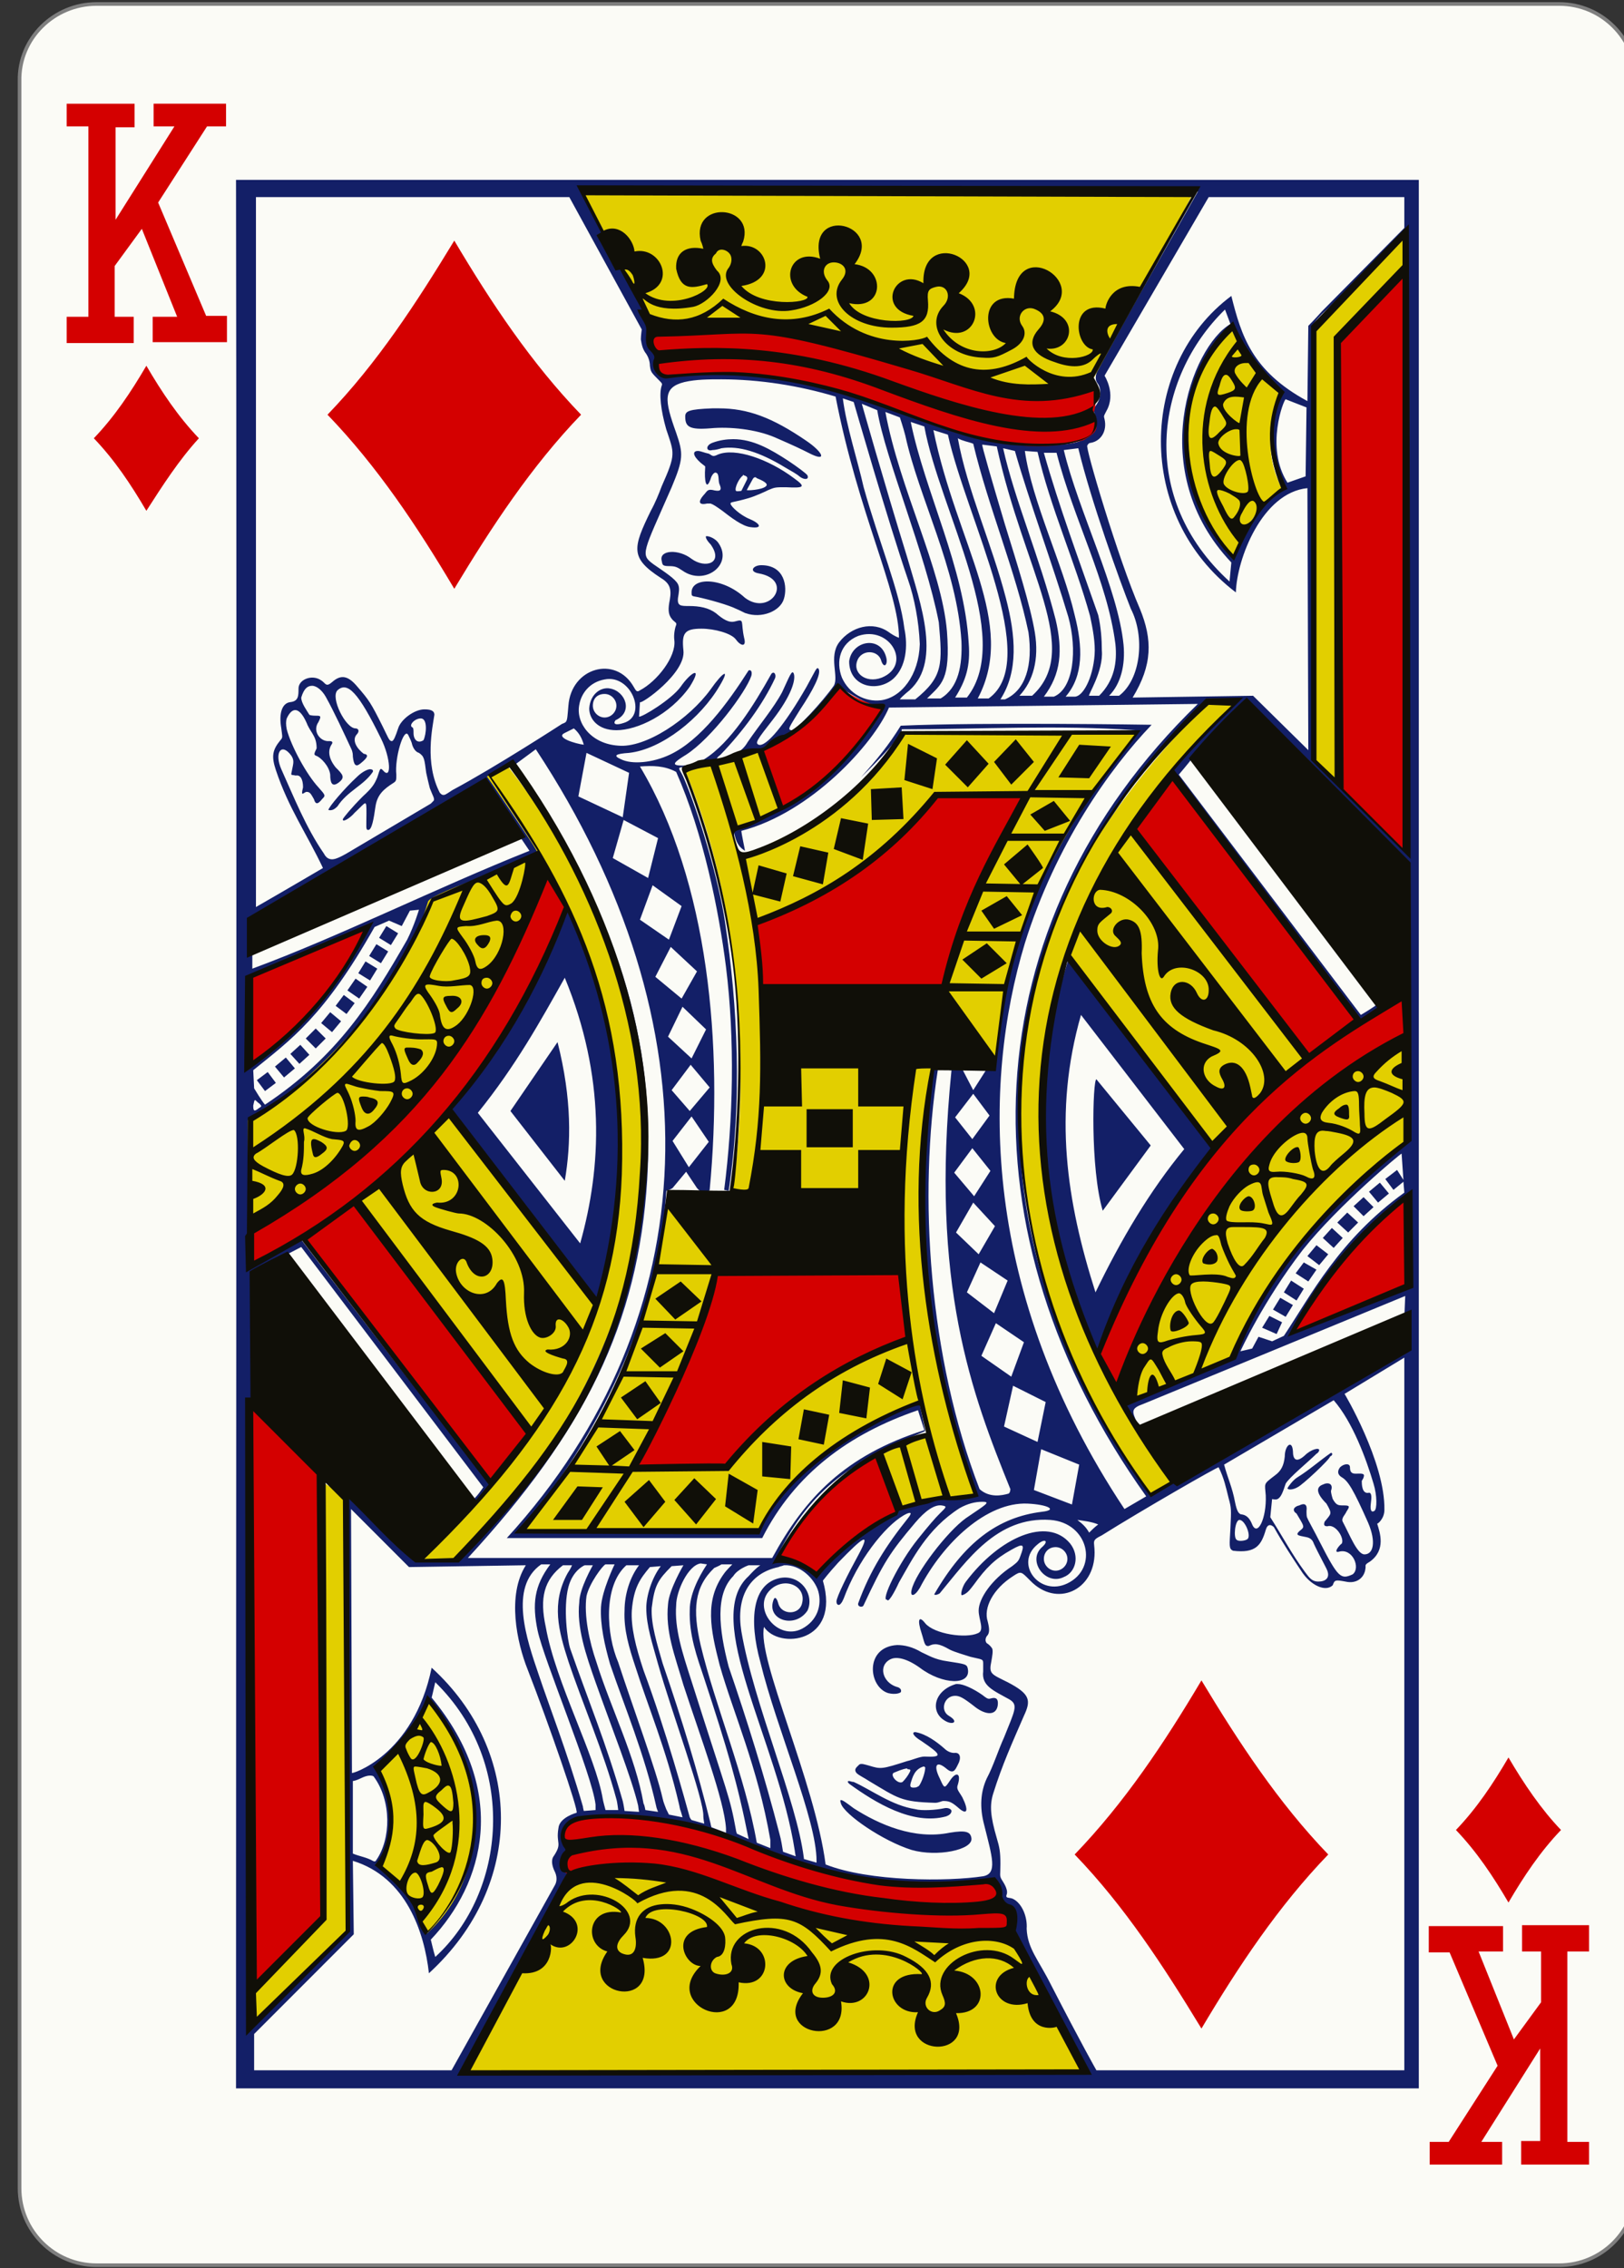 <?xml version="1.0" encoding="utf-8"?>
<!DOCTYPE svg PUBLIC "-//W3C//DTD SVG 1.1//EN" "http://www.w3.org/Graphics/SVG/1.1/DTD/svg11.dtd">
<svg version="1.1"
	 id="svg8193" xmlns:rdf="http://www.w3.org/1999/02/22-rdf-syntax-ns#" xmlns:dc="http://purl.org/dc/elements/1.1/" xmlns:cc="http://creativecommons.org/ns#" xmlns:svg="http://www.w3.org/2000/svg"
	 xmlns="http://www.w3.org/2000/svg" xmlns:xlink="http://www.w3.org/1999/xlink" x="0px" y="0px" width="178.6px" height="249.4px"
	 viewBox="0 0 178.6 249.4" enable-background="new 0 0 178.6 249.4" xml:space="preserve">
<rect x="0" y="0" width="178.6" height="249.4" fill="#333333" stroke="none"/>
<g id="layer1" transform="translate(-1.889274e-5,-740.551)">
	<g id="g7120" transform="matrix(0.996,0,0,0.997,-3617.013,771.397)">
		<path id="rect7234-2" fill="#FBFBF6" stroke="#7F7F7F" stroke-width="0.4" d="M3642.2-30.5h161.5c4.7,0,8.5,3.8,8.5,8.5v232.4
			c0,4.7-3.8,8.5-8.5,8.5h-161.5c-4.7,0-8.5-3.8-8.5-8.5V-22C3633.6-26.7,3637.5-30.5,3642.2-30.5z"/>
		<path id="path6351-0" fill="#131F67" d="M3657.6-11.1c0.1,63.5,0,141.4,0,210.5h130.6V-11.1H3657.6z M3695.9-9.9
			c22.5,0.6,45.2,0,67.9,0.1c0,0-8.2,14.5-10.8,19c-0.5,1-0.6,1.7-0.3,2.1c0.5,0.6,0.4,1.7-0.1,2.4c-0.2,0.3-0.3,0.4-0.3,0.6
			c0,0.2,0.1,0.3,0.2,0.6c0.4,1.4-0.6,2.3-1.7,2.8c-0.7,0.3-2.4,0.5-3.6,0.4c-7.5-0.4-22.3-6.8-28.4-7.3c-4.2-1.2-9.7-0.8-14.2-0.5
			c-0.8,0.1-0.7-1.9-0.7-1.9C3703.2,1.9,3698.6-3.8,3695.9-9.9z M3765-9.2h21.6v3.4l-9.1,9.2c-0.8,0.9-1.5,1.6-1.5,1.6l-0.1,8.3
			c-6.1-3.3-7.3-7.2-8.4-11.6c-10.2,7.6-10.7,24.2,0.5,32.7c0.1-3.7,2.9-11,7.9-11.5l0.1,28.9l-6.1-6l-13.3,0.2
			c2.2-3.6,2.2-6.4,0.8-9.8c-2.4-5.5-6.1-18-5.8-18c0,0,0.1-0.3,0.4-0.3c1.1-0.2,1.8-1.3,1.5-2.6c-0.1-0.4-0.1-0.3,0.2-0.9
			c1.1-1.9-0.2-3.9-0.2-3.9L3765-9.2z M3694.4-9.2l8,14.6c0,0-0.1,0.7-0.1,1.1c0.1,0.6,0.2,1.1,0.6,1.6c0.2,0.3,0.4,0.8,0.4,1.3
			c0.1,0.7,0.1,0.7,1.1,1.7c0.2,0.2,0.3,0.3,0.2,0.5c-0.3,0.9-0.1,2.7,0.5,4.8c0.9,2.7,1.1,2.7-0.5,6.3c-0.3,0.8-0.7,1.8-1.2,2.7
			c-2,4.1-2.3,5.2,1.1,7.4c1,0.6,1.2,1.2,1,2.4c-0.2,1-0.2,1.6,0.2,2.1c0.3,0.4,0.6,0.4,0.5,0.7c-0.1,0.2-0.3,1-0.2,1.7
			c0.2,1.8-1.9,4.5-3.8,5.5c-0.4,0.3-0.5-0.1-0.7-0.4c-2-3.5-6.9-2.1-7.2,2.1c-0.1,1.1-0.1,1.6-0.3,1.8c-0.1,0.1-0.4,0.2-0.4,0.2
			s-7.4,4.8-12.1,7.3c-0.3,0.2-0.6,0.4-0.8,0.5c-0.3,0.1-0.4,0-0.6-0.2c-1.7-3.3-0.8-7.2-0.6-8.6c0-0.5-0.5-0.6-1.1-0.6
			c-1.1,0-2.6,1.1-2.9,2.1c-0.3,0.9-0.5,1.4-0.7,1.4c-0.3,0-0.4-0.4-1-1.6c-1.3-2.6-1.5-2.9-2.8-4.4c-1-1.2-1.8-1.4-2.8-0.5
			c-0.7,0.6-0.7,0.1-1.2-0.2c-1-0.7-2.5-0.1-2.5,0.9c0,0.8,0,1.4-0.9,1.5c-0.9,0.1-1.3,1.2-1,2.9c0.1,0.9,0.2,1-0.1,1.3
			c-0.9,1.1-1,1.8-0.5,3.3c1.4,4.2,3.4,7,5.2,10.8c0,0-4.6,2.7-7.4,4.3V-9.2H3694.4z M3786.7-5l0.1,67.9l-10.2-10.1
			c0,0-0.2-13-0.2-18.3c0-5.3,0.1-10.6,0.1-11.6c0-1,0.1-5.2,0.1-9.5c0.1-9.1-0.8-7.9,0.9-9.7L3786.7-5z M3766.8,3.2l0.6,1.6
			c-4.3,2.5-9.5,16.2,0.1,26.3l-0.2,2.1C3757.2,24,3759,10.8,3766.8,3.2z M3767.5,5.1c1.5,3,3.1,5.7,5.4,7.4
			c-1.2,2.9-1.8,6.2,0.3,10.6c-1.5,0.8-3.5,2.9-5.6,7.3C3760.1,22.7,3761.8,11.5,3767.5,5.1z M3711.2,10.9c4.2,0,8.6,0.7,12.6,1.9
			c2.5,12.9,7,21.5,7,26.6c0,0-0.4-0.1-1.1-0.6c-1.8-1.3-4.2-0.6-5.5,1.1c-1.2,1.6,0,3.8-0.6,4.8c-1.2,1.7-4.2,5-4.7,4.9
			c-0.4-0.1-0.3-0.2,1-2.3c1.4-2.1,2.4-4,2-4.5c-0.2-0.2-0.3,0.2-1.3,2c-2.4,4.2-4.5,6.7-5.3,6.4c-0.4-0.2-0.2-0.5,1.6-2.8
			c2-2.6,2.5-4.3,2.3-5c-0.2-0.6-0.5,0.3-1.3,2c-0.9,1.7-2.5,3.6-3.8,5.5c-0.4,0.7-0.9,1.1-1.6,1.4c-0.5,0.2-1.3,0.6-1.7,0.5
			c-0.2,0-0.1-0.2,0.3-0.5c2.5-2.6,4.7-5.6,6-8.4c0.2-0.4-0.1-0.9-0.4-0.5c-1.9,3.4-4.5,7.6-7.4,9.4c-0.6,0.4-1.5,0.7-2.4,0.7
			c-1.4,0-0.9-0.4,0.4-1.2c2.8-1.8,6.6-6.9,7.2-8.7c0.1-0.4,0-0.7-0.3-0.6c-2.3,3.6-5.3,7.7-8.7,9.3c-1.9,0.9-4.2,1.1-5.4,0.5
			c-0.9-0.4-0.6-0.6,0.9-0.7c3.6-0.4,7.9-3.8,10-7.4c1.2-2,0.4-1.6-1,0.4c-2.4,3.3-7.2,6.5-10.2,6.2c-3-0.2-4.7-2.5-4.3-4.5
			c0.2-1.2,1.1-2.5,2.8-2.8c2.9-0.6,4.8,4,2.1,4.8c-0.9,0.3-1.2,0.1-0.9-0.3c2-0.9,1.1-3.2-0.6-3.5c-1-0.2-2.2,0.6-2.3,2.2
			c0,1.2,1,2.4,3,2.4c2.3,0,5.9-1.7,8.1-4.8c1.5-2.4,0.1-1.6-1,0c-1,1.4-4.3,3.4-4.6,3.3l0.1-1.6c0.1,0.3,5.1-3.2,4.8-5.7
			c-0.2-1.9,0.1-2.4,2-2.4c1.4,0,3.3,0.5,3.8,1.2c0.5,0.7,1.2,0.9,0.9-0.2c-0.4-1.8,0.1-2.1-1-1.8c-0.7,0.2-1.4-0.3-2.1-0.9
			c-0.8-0.6-1.8-0.8-3-0.8c-0.9,0-1.3,0-1.2-0.9c0.1-0.6,0.2-1.1,0-1.5c-0.3-0.6-1.4-1.3-2.7-2.2c-1.5-1.1-1.2-1.2,2-8.5
			c1.3-3.1,1.3-3.7,0.5-6c-1.3-3.6-1.5-5,0.9-5.6C3708.4,10.9,3709.8,10.9,3711.2,10.9L3711.2,10.9z M3724.6,13l1.2,0.4
			c0,0,3.8,13.2,6,19.6c0.7,2,1.2,4.6,1.3,7.1c-0.1,3.4-2,5.9-4.3,6.2c-1.7,0.2-3.5-0.7-4.3-2.5c-0.7-1.8-0.2-3.8,1.8-4.6
			c3.5-1.2,6,3.2,2.6,4.6c-1.8,0.7-3.4-0.6-2.6-2.1c0.6-1,2.1-0.9,2.5,0.1c0.3,1.1,0.8,0.6,0.6-0.2c-0.6-2.5-3.8-1.9-4.1,0.4
			c0,2.8,3.1,3.5,4.9,1.9c1.4-1.3,1.6-3.6,1.2-5.5c-0.5-4.1-2.8-9.5-4.5-15.6C3726.2,19.7,3725,16.1,3724.6,13L3724.6,13z
			 M3773.5,13.1l2.3,0.9l-0.1,7.6l-2,0.7C3771.2,18.4,3773.3,13.1,3773.5,13.1L3773.5,13.1z M3726.7,13.6l1.7,0.7
			c0.9,5.4,5.3,15.7,6.8,23.4c0.4,4.6,0.5,6-2.6,8.5v0h-1.7c0,0,0-0.1,0.7-0.7c4.1-3.1,1.6-9.8,0.1-15
			C3729.1,22.1,3726.7,13.6,3726.7,13.6z M3710.9,14.1c-0.2,0-0.4,0-0.7,0c-2.6,0.1-3,0.3-3,0.9c0,1.1,0.4,1.5,2.8,1.3
			c2.1-0.2,5,0.1,7.1,1c2.3,1,2.9,1.3,3.7,1.7c2.1,1.1,1.7,0-0.2-1.3C3716.8,15.1,3714.1,14.1,3710.9,14.1L3710.9,14.1z
			 M3729.3,14.5l1.6,0.6c0,0,0.4,1.2,0.6,2c1.5,6.9,5.7,14.6,6.2,22.7c0.1,2.6-0.3,5.1-2.3,6.3h-1.5c1.6-1.6,2.6-2,2.2-7.4
			C3735.5,31.7,3730.9,23.1,3729.3,14.5z M3732.1,15.6l1.5,0.5c1.7,9.3,10,23.2,4.7,29.9h-1.3c1.2-1.9,1.7-3.5,1.5-6
			C3738,31.6,3733.7,23.4,3732.1,15.6L3732.1,15.6z M3734.6,16.5l1.6,0.5c2.1,9.4,10.4,24.9,4.5,29.1l-1.2,0
			C3743.9,37.8,3737.2,29.2,3734.6,16.5L3734.6,16.5z M3737.3,17.4c0.5,0.3,1.2,0.4,1.7,0.6c1.7,7.1,4.7,14.1,6.1,20.8
			c0.5,3.6-0.3,6.4-2.6,7.4h-0.5c2-3.1,1.7-7,0.6-11.2C3741.1,29.2,3738.3,23,3737.3,17.4z M3712.5,17.5c-0.7,0-1.5,0.1-2.3,0.4
			c-0.8,0.3-0.7,1,0,0.8c0.3,0,0.7-0.1,1-0.2c1.9-0.3,4.2,0.4,7,2.1c0.7,0.4,1.4,0.8,1.6,1c0.5,0.4,1.1,0.4,0.9-0.1
			c-0.1-0.2-1.2-1-2.1-1.6C3716.6,18.6,3714.7,17.5,3712.5,17.5L3712.5,17.5z M3740,18.1l1.6,0.2c3,13.8,9.5,22.4,3.9,27.5h-1.4
			c1.5-1.6,2.2-4,1.7-7c-0.5-3-2-7.7-3.3-11.9C3741.1,22.2,3739.9,18.1,3740,18.1L3740,18.1z M3742.3,18.5l1.3,0.3
			c1.6,5.6,4.2,12.6,5.9,18.3c1,3.6,0.6,7.9-1.6,8.8l-1.1,0c1.9-2.5,2.1-5.1,1.3-8.5C3746.3,30.4,3743.6,24.3,3742.3,18.5z
			 M3750.6,18.5c1.4,5.8,4.6,14.7,5.8,17.7c1.6,3.1,1.1,7.8-1.3,9.6l-1.1,0c1.3-1.3,1.8-3.4,1.6-5.6c-0.6-6.2-5-14.8-6.6-21.5
			L3750.6,18.5z M3744.7,18.8l1.4,0.1c1.4,6.1,4.1,12,5.8,18.1c0.3,1.4,0.6,3,0.5,4.3c-0.2,2.6-1.3,4.6-2.2,4.6h-1
			c2-2.3,1.9-5.5,1-9C3748.9,31.3,3745.5,24.4,3744.7,18.8z M3708.6,18.8c-0.6,0-0.6,0.5,0.3,1.3c0.6,0.5,0.5,0.3,0.5,0.6
			c-0.1,1.3,0.1,2.6,0.6,1.2c0.1-0.4,0.4-0.8,0.6-0.7c0.4,0.1,0.2,0.9,0.4,1.3c0.3,0.7,0,0.8-0.8,0.6c-0.6-0.1-0.6,0.2-1,0.6
			c-0.6,0.7-0.5,1.1,0.4,0.9c0.2,0,0.3,0,0.4,0c0.3,0.1,0.6,0.3,1.3,0.8c0.9,0.7,2.2,1.7,3.1,1.8c1.4,0.2,1.1-0.4-0.1-0.9
			c-1-0.4-2.1-1.4-2.1-1.7c0-0.2,0.3-0.1,2-0.6c0.7-0.2,1.8-0.7,2.2-0.9c0.7-0.3,0.8-0.3,1.9-0.3c2,0.1,2.3,0,0.9-1
			c-2.8-2.1-6.5-3.4-8.4-2.6c-0.6,0.3-0.6,0.1-1-0.1C3709.3,19,3708.9,18.8,3708.6,18.8L3708.6,18.8z M3748.2,19
			c1.9,7.4,5.6,14.1,6.5,21.1c0.2,2-0.1,4-1.8,5.7l-1.1,0c-0.2,0,1.6-2.7,1.4-5c0-1.2-0.1-2.6-0.4-3.9c-2.2-6.3-4.3-11.9-6-17.9
			L3748.2,19z M3713.7,21.5c0.4,0.1,0.4,0.3,0.3,0.5c-0.2,0.4-0.6,1.2-0.6,1.2s-0.5,0.1-0.6,0c-0.2-0.3,0.4-1.5,0.8-1.7
			C3713.5,21.4,3713.6,21.4,3713.7,21.5L3713.7,21.5z M3714.9,21.7c0.1,0,0.1,0,0.2,0.1c0.5,0.2,1.4,0.6,1,0.9
			c-0.4,0.4-2.2,0.5-2.1,0.4l0.6-1.1C3714.7,21.8,3714.8,21.7,3714.9,21.7z M3709.6,28.2c0,0-0.1,0-0.1,0c-0.1,0.1,0.1,0.5,0.5,0.9
			c1.5,2.1-0.6,2.7-2.1,1.6c-1.4-1.1-3.6-1-3.3,0.2c0.1,0.4,0,0.6,0.8,0.6c0.7,0,0.9,0.1,1.5,0.5c2.4,1.7,5.6-0.6,4-3
			C3710.6,28.5,3709.9,28.2,3709.6,28.2L3709.6,28.2z M3715.6,31.4c-0.9,0-1.4,0.7-0.3,0.9c4,0.7,1.3,4.8-1.5,2.7
			c-2.5-2.3-5.9-2.3-5.9-0.6c0,0.4,0,0.4,0.6,0.5c1.4,0.3,3.5,0.9,4.3,1.3c0.5,0.2,1,0.5,1.1,0.5c1.7,0.6,3.8-0.2,4.2-1.6
			C3718.5,33.8,3718.2,31.4,3715.6,31.4L3715.6,31.4z M3666,44.7c0.5,0,1.1,0.5,1.5,1.2c0.9,1.6,2.1,4.2,2.8,5.7
			c0.2,0.4,0.2,0.7,0.2,0.9c0.1,0.9,0.3,1.2,0.8,0.8c0.5-0.4,1.2-1,0.4-1.1c-0.8-0.6-1.3-1.5-0.8-2.1c0.4-0.4,0.2-0.7-0.1-0.7
			c-1.1,0-2.8-3.4-2-4.2c1.1-1,2.3,0.2,4.8,5.3c1.1,2.2,1.2,4.7,0.2,3.5c-0.3-0.3-0.3-0.1-0.6,0.8c-0.3,0.7-0.5,1.1-1.6,2.1
			c-1.3,1.3-2.1,2.3-2.2,2.5c-0.1,0.4,0.7,0,1.3-0.7c1.3-1.2,1.3-1.6,1.3,0.1c0,1.5-0.1,1.8,0.2,1.8c0.4,0,0.6-1.2,0.8-2.6
			c0.2-1.3,0.9-1.9,2-2.6c0.3-0.2,0.3-0.3,0.3-0.9c-0.2-1.8,0.8-5.2,1.3-4.4c0.1,0.2,0.3,0.6,0.4,0.9c0.1,0.5,0.4,1,0.8,1.1
			c0.6,0.4,0.6,0.7,0.8,2.2c0.1,0.5,0.3,1.3,0.4,1.7c0.3,0.8,0.6,1.2,0.4,1.4c-0.1,0.1-0.3,0.3-0.3,0.3l-9.3,5.5c0,0-0.7,0.4-1,0.5
			c-0.7,0.3-1.2,0.1-1.5-0.5c-2-2.9-3.3-6.2-4.7-9.3c-0.8-1.8,0-3,1.1-1.5c0.4,0.6,0.2,0.9,0,2c0,0.2,0.1,0.1,0.5,0.2
			c0.5-0.1,0.8,0.4,0.8,1.3c-0.3,1.2,0.1,0.5,0.4,0.5c0.4,0,0.5,0.3,0.8,0.8c0.2,0.7,0.5,0.5,0.9,0c0.4-0.4,0.4-0.4-0.4-1.3
			c-1.3-1.4-3-4.5-3.5-6.4c-0.1-0.5-0.1-0.9,0-1.2c0.6-1.3,1.4-1.3,2.2,0.5c0.1,0.3,0.4,0.8,0.6,1.1c0.3,0.5,0.5,0.9,0.5,1.7
			c-0.3,0.6-0.3,0.7-0.1,0.8c0.6,0.2,1.5,1.2,1.6,2.1c0,0.9,0.2,1.4,0.9,0.9c0.8-0.6,0.5-0.9-0.3-1.7c-0.8-1-0.9-1.9-0.4-2.6
			c0.1-0.2,0-0.3-0.3-0.3c-1,0.1-1.9-1.1-1.2-2.1c0.3-0.6,0.3-0.7-0.2-0.7c-0.2,0-0.6,0-0.8-0.1c-0.3-0.5-0.9-1.3-0.9-1.9
			C3665.1,45,3665.5,44.7,3666,44.7L3666,44.7z M3724,44.7c1.6,1,3.2,2,5,2.5c-4.2,7.6-10.9,11.6-16.5,13.2c0.2,1,0.3,1.9,1.3,2.5
			c0-0.1-0.4-1.9-0.4-2.2c7.7-2,14.6-9.6,16.3-13.6l34.1-0.4c-25.2,24.4-26.3,58.6-5.7,87.4l-2.4,1.4c-15.9-23.9-15.7-46.9-11-62.4
			c3.4-10.9,9.4-19.3,14-24.1c0,0-18.5-0.3-27.7,0.1c-1.3,2.1-2.6,3.7-4.4,5.7c0,0,4.7-4.5,4.5-5.3c8.5,0,17.3-0.5,25.8,0.1
			c-10,12-14.9,24.3-15.7,36c0,1.5-0.1,0.7-0.6,1.2l-1.6,2.5l-1.3-2.5c-0.9-0.3-2.5,0.2-3.3-0.1c-3.5,15.7,0,34.7,4.6,47
			c0,0-1.2,0.7-2.6,0.5c-1.6-0.3-1.9,0.1-3.3,0.4c-1.6,0.3-2.1,0.3-2.4,0.7c-0.2,0.2-0.5,0.5-0.9,0.7c-3.8,1.4-8.2,6.6-8.2,6.5
			l-4.2-1.9c3.8-7.6,8.3-10.3,16.3-13.7l-0.7-3.4c-8.4,3.2-13.8,6.9-18,14.3c-5.1-0.1-25.9-0.2-25.9-0.2
			c8.5-9.7,15.2-24.3,15.9-35.7c0.2-2.2-0.1-1.2,0.8-1.8l1.5-1.8l1.2,1.8c0,0,0.9,1.1,1.4,0.2c1.5-15.9-0.1-34-7.7-46.7
			c1.4-0.1,2.7-0.1,4,0.6c3,6.8,4.7,15.2,5.5,21.5c1,8,0.8,16.9-0.2,24.6l0.5,0.1c1.5-9.9,1-20.4-0.4-29.6c-0.7-4.8-3-12.3-4.5-15.8
			c-0.4-1-0.8-1.2-0.4-1.3C3716.4,52.8,3720.7,49.7,3724,44.7L3724,44.7z M3698.3,45.6c0.7,0,1.3,0.6,1.3,1.3c0,0.7-0.6,1.3-1.3,1.3
			c-0.7,0-1.3-0.6-1.3-1.3C3697,46.1,3697.5,45.6,3698.3,45.6z M3768.1,46.2c-2.7,2.5-4.9,5-7.2,7.8c6.8,9.4,14.3,19.6,20.7,27.7
			c0,0,2.2-1.3,2.2-1.5c0-0.1-0.2-0.5-0.2-0.4c-0.1,0.2-1.8,1.2-1.8,1.2l-20.1-26.5c0,0,1.1-1.3,1.4-1.7c1.6-0.5,5.9-5.9,6.1-5.8
			c3.4,2.6,13.7,13.7,17.6,17.1l0.1,30.8c-0.4,1.2-11.4,6-19.1,23.7c-3.9,2.2-8.2,3.4-12.2,5.3c0,0,1,1.6,1.5,2.1
			c-0.6-1.3-0.7-1.6,0.7-2.1l28.9-11.9l-0.1,2.4c-2.9,2.3-22.1,16.2-28,19.5c-27.7-38.8-10-72,6.1-87.5L3768.1,46.2z M3678,48.3
			c0.8,0,0.6,1.8,0.3,2.4c-0.6,0.4-1.1,0-1.1-0.8c0-0.3,0-0.5-0.1-0.6C3676.6,49.1,3677.3,48.3,3678,48.3z M3694.9,49.4
			c0.6,0.5,0.9,1.1,1.1,1.8c-0.9-0.1-3.2-0.8-2.1-1.3L3694.9,49.4z M3690.7,51.7c20,30.3,19.1,62.6-3.2,87l28.2,0
			c3.6-7.1,9.6-11.5,17.2-14.1l0.7,2.2c-8.8,2.8-13.2,7.5-16.8,14.1h-33.6c12.9-14,18.8-25.8,19.8-41.7c0.9-15.2-3-29.1-14.6-45.8
			L3690.7,51.7z M3696.3,52.1l4.7,2.2l-0.7,4.9l-4.9-2.3L3696.3,52.1z M3687.8,53.4c25.2,38.3,14.4,65.2-5.7,87.6l-3.7,0.1l-8.6-8.1
			l0.2,49c0,0-8.4,8.3-9.4,9.3c-1,0.9-1.7-0.5-1.7-0.5l0-64.9l0.4-2.5l0.1-14l5.4-2.8l20.1,26.5c0,0-0.8,1.2-1.2,1.4
			c0.4,1,1.9-1.4,2-1.8c-7.3-9.1-20.9-26.9-20.9-26.9l-5.6,3c0,0,0.2-11.6,0.1-16.1c0.2-1.1,1-0.8,1.5-1.2
			c7.3-4.8,13.4-11.7,18.5-23.4c3.9-1.3,8-3.1,11.9-4.7l-5.7-8.5L3687.8,53.4z M3672.4,53.9c-0.2,0-0.8,0.2-1.5,0.9
			c-1.3,1.2-3.1,3.3-3.1,3.6c0.4,0.1,0.7-0.1,1-0.4c1.1-1.7,2.9-2.3,3.9-3.8C3672.8,54,3672.6,53.9,3672.4,53.9z M3685.1,55.7
			c0,0,3.9,5.7,4.9,7.2c-10.3,4.1-21.1,9.5-30.6,13v-2.3C3659.4,73.6,3677.3,60.1,3685.1,55.7z M3700.4,59.5l3.8,2l-1.1,4.4
			l-3.9-2.2L3700.4,59.5z M3703.6,66.7l3.2,2.3l-1.4,3.7l-3.2-2.2L3703.6,66.7z M3677.8,69.4c0,0-0.5,1.7-1.3,3.3
			c-3.9,6.8-7.7,12.9-15.7,18.2c-0.3-0.3-1.2-1.8-1.2-1.8l-0.1-2c4.2-3.4,7.8-5.9,13.4-15.8l1.6-0.7l1.4,0.6l0.9-1.7L3677.8,69.4z
			 M3694.2,69.5c-3.6,7.8-7.2,15.8-13,21.9l15.9,22.3C3702.3,97.9,3700.4,83.1,3694.2,69.5z M3674.2,71.2l-0.8,1.3l1.3,0.8l0.8-1.3
			L3674.2,71.2z M3672.1,71.3c-2.9,6.5-7.2,11.5-12.9,15l-0.2-9.5L3672.1,71.3z M3673.1,73.2l-0.8,1.3l1.3,0.8l0.8-1.3L3673.1,73.2z
			 M3705.6,73.5l2.9,2.7l-1.7,3l-2.9-2.4L3705.6,73.5z M3749.5,74.9C3749.5,74.9,3749.5,74.9,3749.5,74.9c-5,15.8-3.5,30.8,3.4,43.9
			c3.4-8.5,6.2-14.2,12.8-23.2C3761.6,90.2,3749.9,74.7,3749.5,74.9L3749.5,74.9z M3671.9,75.1l-0.8,1.3l1.3,0.8l0.8-1.3
			L3671.9,75.1z M3693.9,76.9c4.5,10.9,4.1,20.8,1.7,29.3l-11.3-14.4C3688.5,86.6,3691.2,81.7,3693.9,76.9z M3670.8,77l-0.9,1.3
			l1.3,0.9l0.9-1.3L3670.8,77z M3669.5,78.8l-0.9,1.2l1.2,0.9l0.9-1.2L3669.5,78.8z M3706.9,80.1l2.6,2.5l-1.6,3.2l-2.6-2.4
			L3706.9,80.1z M3668,80.7l-1,1.2l1.2,1l1-1.2L3668,80.7z M3750.9,81l11.4,14.8c-3.8,4.6-7,10-9.8,15.8
			C3749.3,101.6,3747.8,91.8,3750.9,81z M3666.4,82.5l-1.1,1.1l1.1,1.1l1.1-1.1L3666.4,82.5z M3693.1,84l-5.2,7.6l6,7.7
			C3694.6,95.2,3694.7,90.3,3693.1,84z M3664.7,84.3l-1.1,1l1,1.1l1.1-1L3664.7,84.3z M3663.1,85.7l-1.2,1l1,1.2l1.2-1L3663.1,85.7z
			 M3707.8,86.5l2.1,2.5l-2.2,2.6l-2-2.3L3707.8,86.5z M3735.1,87l1.5,0.1c-2.4,23.7,2.3,35.8,6.5,46.2c0,0,0,0.4-0.2,0.5
			c-0.7,0.2-2.1,0.5-3.2-0.5C3734.1,118.8,3732.9,101,3735.1,87z M3661.1,87.3l-1.2,0.9l0.9,1.2l1.2-0.9L3661.1,87.3z M3752.6,88.1
			c-0.4,0-0.7,9.8,0.7,14.5l5.3-7.2L3752.6,88.1z M3739,89.7l1.8,2.4l-1.9,2.6l-1.9-2.4L3739,89.7z M3659.7,90.4
			c0.1,0,0.2,0.2,0.5,0.4c0.3,0.3,0.2,0.3-0.1,0.5c-0.5,0.4-0.6,0.3-0.6-0.3C3659.6,90.6,3659.6,90.4,3659.7,90.4L3659.7,90.4z
			 M3707.9,92.2l1.9,2.8l-2.2,2.8l-1.8-2.9L3707.9,92.2z M3738.9,95.7l2,2.5l-1.8,2.8l-2.2-2.6L3738.9,95.7z M3786.3,96.3l0.2,2.9
			l-0.7-1.1l-1.3,1l0.9,1.2l1.1-0.9l0.1,1.2c-7.2,5.2-10.3,11.3-13.3,15.8l-1.3,0.6l-1.5-0.5l-0.7,1.3l-1.3,0.3
			c0,0,2.5-5.5,6.9-11.2C3779.4,101.9,3786.3,96.2,3786.3,96.3L3786.3,96.3z M3787.2,100.8l0.1,10.3l-12.9,5
			C3777.6,110.3,3781.6,105,3787.2,100.8z M3783.9,99.5l-1.2,1l1,1.2l1.2-1L3783.9,99.5z M3782.1,101.1l-1.1,1l1.1,1.1l1.1-1
			L3782.1,101.1z M3739,101.7l2.4,2.6l-1.8,3.1l-2.5-2.4L3739,101.7z M3780.3,102.8l-1.1,1.1l1.2,1.1l1.1-1.1L3780.3,102.8z
			 M3778.6,104.5l-1,1.1l1.2,1.1l1-1.1L3778.6,104.5z M3776.9,106.4l-1,1.2l1.3,1l1-1.2L3776.9,106.4z M3739.8,108.3l3,2l-1.5,3.6
			l-3-2.3L3739.8,108.3z M3775.5,108.3l-0.9,1.2l1.4,0.9l0.9-1.3L3775.5,108.3z M3774.1,110.3l-0.8,1.3l1.4,0.9l0.8-1.3
			L3774.1,110.3z M3772.9,112.2l-0.8,1.3l1.4,0.8l0.8-1.3L3772.9,112.2z M3771.7,114.2l-0.8,1.3l1.6,0.7l0.6-1.3L3771.7,114.2z
			 M3741.5,115l3.1,2.1l-1.4,3.8l-3.3-2.3L3741.5,115z M3786.6,118.8v78.6h-34c0,0-1.6-2.8-5-9.4c-1.4-2.8-2.6-4-2.7-6.2
			c0.1-1.3-0.5-2.8-1.5-3.3c-0.4-0.2-0.9,0-0.7-0.5c0.2-0.6-0.5-1.5-0.6-1.7c-0.2-0.4-0.1-0.4-0.1-1.7c0-1.3-0.1-1.8-0.4-2.8
			c-0.7-2.4-0.8-3.6-0.4-4.9c1-3.2,2.1-5.6,3.4-8.6c0.8-1.7,0.7-2.4-1.8-3.7c-1.8-0.9-2.1-0.9-1.8-2.3c0.1-0.6,0.2-1.1,0.1-1.4
			c-0.1-0.2-0.4-0.5-0.6-0.6c-0.2-0.2-0.2-0.6,0.1-0.9c0.2-0.3,0.2-0.7,0-1.5c-0.5-1.5,0.6-3.6,2.8-5c0.9-0.6,0.9-0.5,1.9,0.5
			c2.9,3,7.1,1.1,7.1-3.1c0-1.3-0.4-1.3,0.8-1.9c4.3-2.7,13-7.7,12.9-7.5c0.6,1.2,0.8,2.2,1.1,3.4c0.3,1.1,0.3,1.2,0.2,3.3
			c-0.1,1.9-0.2,2.3,0.3,2.5c2.5,0.3,3.1-0.6,3.6-2.3c0.2-0.7,0.6-0.6,0.9-0.3c1,1.8,2.2,3.6,3,4.8c1,1.6,2.7,2.4,3.5,1.6
			c0.2-0.6,0.3-0.6,1.4-0.4c1.3,0.3,2.1-0.5,2.2-1.4c0.1-0.4-0.2-0.4,0.5-0.8c1.8-1.3,1.1-3.2,0.8-4.2c0,0.1,0.8-0.5,0.8-1.5
			c0.1-5.3-4.5-13-4.4-12.8L3786.6,118.8z M3743.4,121.9l3.6,1.8l-0.9,4.4l-3.7-1.7L3743.4,121.9z M3778.8,123.5
			c2.1,2.4,3.6,6.5,4.4,9.2c0.4,1.3,0.4,2.8,0.1,3c-0.3,0.2-0.5,0-0.4-0.8c0.1-0.7,0.1-1.2-0.2-1.2c-0.8,0.2-0.8-1-0.8-1.3
			c0.1-0.2,0.2-0.3,0.2-0.4c0.2-0.5-0.3-0.4-0.9-0.4c-0.5,0-0.6-0.3-0.6-0.7c0-0.5-0.7-0.4-1.1,0c-0.3,0.4-0.3,0.8,0.2,1.1
			c0.7,0.4,1.3,1.4,2.9,5c0.9,2.1,0.6,3.5-0.4,3.5c-0.8,0-1.6-2.1-2.4-3.6c-0.2-0.4,0.3-0.8,0.4-1.1c0.4-0.6,0.4-0.7-0.3-0.7
			c-0.6,0-0.8,0-1.2-0.7c-0.1-0.3-0.2-0.7-0.2-0.9c0.3-0.8-0.3-1-0.9-0.7c-0.8,0.3-0.7,1,0.4,2.1c0.7,1.2,0.5,1.1-0.2,2
			c-0.1,0.3-0.1,0.5,0.3,0.5c0.9-0.3,1.9,1.3,1.6,1.9c-0.3,0.2-1,1.1-0.3,0.9c1.5-0.4,2.4,1.8,1.5,2.5c-1.3,0.6-1.6,0.4-3.6-3.5
			c-0.6-1.2-1.4-2.6-1.4-2.7c-0.1-0.1-0.1-0.5-0.1-0.8c0.1-0.7-0.2-0.9-0.8-0.6c-0.5,0.1-0.9,0.5-0.3,0.9c0.7,1.2,0.9,1.4,0.6,1.7
			c-0.9,0.7-0.5,0.7,0.5,0.9c0.5,0.1,0.7,0.4,0.8,0.7c0.5,1.1,1.4,2.7,1.5,3c0.3,0.8-0.2,1.2-1,1.2c-0.8,0-1.1-0.6-1.5-1.1
			c-1.4-1.9-2.4-3.8-3.8-6l0.2-2c0,0,0.4,0.1,0.6,0c0.4-0.2,0.6-0.8,0.9-1.7c0.4-0.7,2.5-2.4,3.4-3.3c0.2-0.1,0.3-0.3,0.3-0.4
			c0-0.3-0.9-0.1-1.6,0.6c-0.9,0.8-1.3,0.5-1.3-0.5c-0.1-1.3-0.9-0.6-0.9,0.6c-0.1,1-0.4,1.6-1.1,2.1c-1.3,1-1.1,0.8-1,2.2
			c0.1,2.5-0.9,4.6-1.5,3.2c-0.2-0.5-0.5-1-1.1-1.1c-0.4,0-0.6-0.4-0.8-1.4c-0.3-1.6-0.8-2.6-1.2-4.1L3778.8,123.5z M3746.5,128.9
			l4.2,1.7l-0.8,4.4l-4.2-1.6L3746.5,128.9z M3778.5,129.3C3778.5,129.3,3778.5,129.3,3778.5,129.3c-1.3,0.9-2.4,1.9-3.7,2.7
			c-0.5,0.3-1,1-1.1,1.2c0,0.2,0.6,0.2,1.1-0.1c0.5-0.2,3.6-3.1,3.6-3.4C3778.7,129.6,3778.7,129.3,3778.5,129.3L3778.5,129.3z
			 M3740,134.7c1,0,0.4,0.3-1.8,1.8c-2.1,1.5-5.6,6.1-6,7.9c-0.2,0.8,0.3,0.8,0.9-0.2c2.6-5,7.4-9.5,11.9-9.3
			c2.2,0.1,3.4,0.7,1.6,0.9c-4.9,0.6-8.6,3.4-11.9,9.1c0,0.1,0.3,0.1,0.6-0.1c3-3.6,6.3-8.5,12.2-8.1c4.2,0.3,5.4,5.3,1.9,7
			c-3.1,1.5-5.9-2.2-3.3-4.3c0.8-0.7,1.3-0.4,0.5,0.3c-1.7,1.5,0.4,4.3,2.4,3.3c1.3-0.5,1.8-2.3,0.7-3.7c-2.5-3-7.8-0.7-11.5,4.2
			c-0.4,0.5-0.7,1.6-0.4,1.5c0.6-0.2,0.9-0.7,1.3-1.2c1.3-1.8,2.3-2.8,4.1-3.8c1.4-0.8,1.5-0.6,1,0.7c-0.2,0.6-0.4,0.7-0.9,1.1
			c-2.3,1.5-3.7,3.6-3.7,4.9c0,1,0.7,2.2-0.1,2.5c-1.3,0.6-4.8,0.1-5.8-1.1c-0.7-0.9-0.9-0.4-0.4,1.1c0.3,0.9,0.3,1.5,0.8,1.4
			c0.6-0.3,1.1-0.3,2.3,0.4c0.6,0.3,1.7,0.6,2.3,0.8c1.2,0.3,1.4,0.2,1.4,0.7c0,0.2,0,0.6,0,0.9c-0.2,1.6,1.1,2.1,2.9,3.1
			c1,0.6,0.6,1.2-0.6,4.2c-0.6,1.3-1.2,3.2-1.9,4.5c-0.7,1.5-0.8,3.2-0.3,5.1c0.9,3.6,1.5,5.4-0.1,5.7c-3.9,0.6-12.6,0.6-17.4-1.3
			c-1.2-9.2-7.6-22.7-6.8-26.2c1.6,2.5,8.5,1.8,6.5-5.1c0,0,0.6-0.8,1.7-2c2.9-3,3.6-3.4,2.2-0.8c-1.1,2-2.4,4.6-2.4,5.1
			c0,0.4,0.3,0.5,0.5,0.2c0.2-0.2,0.4-0.8,0.6-1.3c1.7-4.1,4.7-7.7,6.7-8.6c0.5-0.2,0.5,0,0.1,0.5c-2.4,3-4.2,5.8-5.5,9.4
			c-0.1,0.4,0.5,0.5,0.6,0.2c2.2-4.7,2.9-5.8,5.7-9.1c1.1-1.3,2.1-2,2.9-1.9c0.7,0.1,0.5,0.2-0.2,0.9c-0.5,0.5-1.2,1.3-2.4,2.8
			c-2.1,2.6-4.2,6.9-3.4,6.7c0.1,0.4,0.8-0.8,1.3-1.9c1.5-2.6,3.1-5.9,6.7-8.2C3738.4,134.9,3739.2,134.7,3740,134.7L3740,134.7z
			 M3670.3,135.5l6.4,6.4l12.9-0.2c-2.1,3.3-1,8.5,0.2,11.5c2.3,5.9,5.7,15.7,5.4,15.8c0,0-1.9,0.5-2,1.7c-0.3,1.8,0.5,1.6-0.6,3.2
			c-0.2,0.4-0.1,1,0.2,1.6c0.2,0.4,0.3,1,0,1.5l-11.4,20.4h-21.8v-4l11-11l-0.1-8.1c5.9,1.8,7.9,7.9,8.4,12.4
			c10.7-9.8,10.4-24.5,0.3-33.7c-2,9.8-9,11.8-8.8,11.6L3670.3,135.5z M3750.5,136.7c0.7,0.1,1.6,0.2,2.3,0.5
			c-0.4,0.3-0.7,0.6-1,0.9C3751.4,137.4,3751,137.1,3750.5,136.7z M3768.4,136.7c0.6,0,1.3,1.7,0.9,2.1c-0.2,0.2-1,0.3-1.2,0.1
			C3767.7,138.7,3767.9,136.7,3768.4,136.7z M3748.1,139.7c0.7,0,1.3,0.6,1.3,1.3s-0.6,1.3-1.3,1.3c-0.7,0-1.3-0.6-1.3-1.3
			S3747.3,139.7,3748.1,139.7z M3691.3,141.6l1,0c-1.8,2.4-2,4.4-1.4,7.3c0.7,3.3,6,15.8,6.4,19.2c0,0.2,0,0.6,0,0.6l-1.3,0.1
			c0,0-0.1-0.4-0.1-0.5c-1.8-6.2-3.7-11-4.9-14.6C3689.7,149.9,3687.7,144.1,3691.3,141.6L3691.3,141.6z M3698.4,141.6
			C3698.4,141.6,3698.4,141.6,3698.4,141.6l1,0c0,0-1.4,2.9-1.5,4.7c-0.1,2,0.4,4.2,1,6.3c1.6,4.7,3.8,9.9,5.1,15.7
			c0,0.1,0.2,0.6,0.2,0.6l-1.4-0.2c0,0-0.1-0.6-0.2-0.7c-0.9-5.2-3.6-10.5-5.2-15.6c-0.8-2.3-1.4-5.2-1.1-7.3
			C3696.6,143.7,3698.1,141.7,3698.4,141.6L3698.4,141.6z M3709.6,141.6c-1,1.5-1.9,3.4-1.9,5c-0.1,2.8,0.8,5.2,1.6,7.6
			c2.5,7.6,3.7,11.6,4.9,17.7l-1.3-0.6c0,0-0.1-0.3-0.1-0.4c-0.7-3.8-0.8-3.5-4.9-16.4c-1-3.1-1.9-5.8-1.7-8.4
			c0-1.5,1.3-4.4,2.7-4.6L3709.6,141.6z M3711.2,141.6h1.2c0,0-0.7,0.7-0.9,1c-2.2,3-1.5,6.2-0.5,10.1c1.5,5.3,4.2,11.2,5.6,19.3
			c0,0.1,0,0.9,0,0.9l-1.5-0.6c-1.3-7.4-4.6-15.1-6.2-21.8c-0.9-3.9-0.7-6.4,1.5-8.5C3711.1,141.7,3711.2,141.6,3711.2,141.6z
			 M3696.1,141.7h0.9c0,0-1.5,2.6-1.5,4.1c-0.3,2.7,0.7,5.7,1.8,8.8c1.7,4.8,4,10.6,4.7,13.6c0,0.1,0.1,0.7,0.1,0.7l-1.6-0.1
			c0,0-0.1-0.7-0.2-1.1c-1.9-6.6-3.7-10.8-5.8-16.8c-0.3-0.9-0.8-4.5-0.2-6.8C3694.8,142.2,3696.1,141.7,3696.1,141.7L3696.1,141.7z
			 M3693.7,141.7l1,0c0,0-0.1,0.3-0.5,0.9c-1.8,3.3-1,6.3,0.1,9.7c1.5,4.5,3.9,10,5.3,15.2c0.1,0.3,0.2,1.2,0.2,1.2l-1.4,0
			c0,0-0.3-1.1-0.3-1.2c-0.8-4.8-5.2-12.8-6.3-19C3691.1,145.3,3691.6,143.3,3693.7,141.7z M3707,141.7c0,0-1.6,2.7-1.7,4.3
			c-0.3,3,0.7,5.5,1.7,8.9c1.9,5.8,4.5,12.7,4.7,15.8c0,0.1,0,0.5,0,0.5l-1.6-0.6c0,0-0.1-0.3-0.1-0.4c-1.4-5.7-3.1-11.3-5.3-17.7
			c-0.6-2.1-1.3-4.3-1.2-6.1c0.3-2.5,0.7-3.1,2.2-4.6L3707,141.7z M3714.2,141.7l1.3,0c0,0-0.4,0.2-1.3,1.2
			c-5.2,4.7,3.2,18.1,5.1,30.3c0,0.1,0.1,0.6,0.1,0.6l-1.4-0.5c-0.1-0.6-0.2-1.3-0.4-2c-1.6-6.2-3.6-12.6-5.6-18.4
			c-1.1-4.2-1.5-8,0.5-10C3713,142.1,3714.2,141.7,3714.2,141.7z M3700.7,141.7l1.4,0c-1,1.3-1.6,3.2-1.6,5
			c-0.1,2.1,0.5,4.1,1.2,6.2c1.4,4.4,3.4,9.1,4.8,15.1c0.1,0.4,0.1,0.6,0.2,0.8c0.1,0.3,0.2,0.7,0.2,0.7l-1.5-0.3
			c0,0-0.2-0.4-0.3-0.6c-0.1-0.3-0.3-0.7-0.4-1.2c-0.7-3.1-3.3-10.1-4.9-15C3698.5,149.4,3698.1,144,3700.7,141.7L3700.7,141.7z
			 M3718.1,141.7c1.8-0.1,3.4,1.5,3.8,2.9c0.4,1.5-0.1,3.2-1.8,4.1c-2.7,1.4-5.6-2.3-3.5-4.3c1.6-1.5,4-0.4,3.5,1.5
			c-0.3,1.3-2.2,1.3-2.6,0.1c-0.1-0.4-0.3-0.9-0.5-0.6c-1,2.3,2.3,3.4,3.7,1.3c0.8-1.7-0.7-4-3-3.6c-3.1,0.6-3.5,4.6-2.2,9.3
			c1.8,7.4,6.2,17.3,6.2,21.9c0,0.1,0,0.2,0,0.2l-1.4-0.4c0,0,0-0.1,0-0.1c-0.8-6.4-5.5-16.9-6.9-25c-0.6-3.7,0.8-6.4,4.1-7.1
			C3717.7,141.8,3717.9,141.8,3718.1,141.7z M3704.5,141.8c-1,1.3-1.6,3.3-1.6,4.6c0,2,0.7,4,1.3,6.2c1.5,5.3,5.1,15,5,16.8
			c0,0.2,0.1,0.8,0.1,0.8l-1.4-0.4c0,0-0.1-0.1-0.2-0.3c-0.5-1.8-2.6-9.5-5.1-16.2c-0.9-2.7-1.4-4.8-1.3-6.6c0.2-2.5,0.9-3.5,2-4.8
			L3704.5,141.8z M3730.6,150.5c-3.6,0.2-3.2,4.6-1,5.3c0.8,0.2,1.3,0,1.4-0.1c0.1-0.2,0-0.5-0.5-0.6c-1.5-0.5-2-2.3-0.7-3
			c0.7-0.4,1.9-0.1,3.3,0.9c2.5,1.9,5.7,2,5.3,0.1c-0.1-0.5-0.3-0.5-2.2-0.8c-1.5-0.2-2.2-0.7-2.9-1
			C3732.3,150.7,3731.4,150.5,3730.6,150.5z M3679.6,154.6c9.2,9,7.8,23.2,0,30.3c-0.2-0.6-0.5-2-0.5-1.9c5.9-6.2,8.7-16.3,0.1-26.7
			C3679.2,156.3,3679.4,155.5,3679.6,154.6L3679.6,154.6z M3737.3,154.8c-0.1,0-0.2,0-0.2,0c-2.4,0.7-2.9,3-1.3,4
			c0.9,0.6,1.7,0.2,0.5-0.5c-1-0.6-0.5-2.2,0.7-2.2c0.5,0,0.9,0.2,2.3,1.3c1.1,0.8,2.2,0.9,2.4-0.2c0.1-0.7-0.1-1-0.8-0.8
			c-0.3,0.1-0.5-0.1-0.9-0.4C3739,155.3,3737.9,154.8,3737.3,154.8L3737.3,154.8z M3678.7,156.6c8.3,9.7,5.6,19.8,0,25.7
			c-1.5-4.6-5.3-7.4-5.3-7.4c1.4-3.2,2.3-6.5-0.4-10.7C3675.5,162,3677.5,159.5,3678.7,156.6z M3732.6,160.1c-0.4,0-0.3,0.4,0.7,1
			c2.2,1.5,2.4,1.8,0.3,1.7c-0.5,0-1.4,0.4-1.9,0.5c-2.8,0.9-2.9,0.9-4.2,0.5c-0.4-0.1-0.9-0.3-1.1-0.1c-0.3,0.3-0.6,0.5-0.3,0.9
			c0.3,0.3,0.8,0.5,1.4,0.9c3.2,1.9,3.5,2.3,7.3,2.4c0.4,0,0.7-0.2,0.9-0.2c0.6,0,0.9,0.1,1.6,0.7c1.1,1,1.2,0.3,0.5-1.1
			c-0.4-0.7-0.7-0.9-0.5-1.4c0.4-1.3-0.2-1.5-0.9-0.4c-0.6,0.9-0.6,0.8-1.1-0.3c-0.7-1.4-0.4-2,0.7-1.1c0.8,0.7,1,0.2,1.3-0.4
			c0.4-0.7,0.3-1.4-0.4-1.3c-0.4,0-0.8-0.2-1.1-0.5C3735,161.2,3733.8,160.3,3732.6,160.1z M3733.5,163.9c0.1,0,0.1,0,0.2,0.1
			c0,0.5-0.3,1.4-0.6,1.9c-0.1,0.2-0.2,0.2-0.4,0.3c-0.7,0.1-0.7-0.1-0.6-0.5C3732.3,165.1,3732.5,164.2,3733.5,163.9
			C3733.4,163.9,3733.5,163.9,3733.5,163.9L3733.5,163.9z M3731.8,164.2c0.3,0,0.3,0.1,0.2,0.3c-0.2,0.4-0.5,0.8-0.8,1.1
			c-0.5,0.3-1.4-0.7-1-1c0.5-0.2,0.9-0.4,1.5-0.5C3731.7,164.2,3731.8,164.2,3731.8,164.2L3731.8,164.2z M3672.4,164.9
			c0.1,0,0.3,0,0.4,0.1c2,2.7,1.9,6.9,0.3,9.2c-0.1,0.2-0.2,0.2-0.4,0.1c-0.7-0.4-1.5-0.5-2.2-0.8v-8
			C3671.2,165.4,3671.7,164.9,3672.4,164.9L3672.4,164.9z M3725.3,165.5c-0.2,0-0.2,0.1,0,0.3c2.9,2.1,7,4.6,10.7,3.6
			c0.3-0.1,0.6-0.3,0.6-0.6c0-0.2-0.4-0.4-0.8-0.3c-0.9,0.2-2.5,0.3-3.2,0.1c-2.6-0.4-4.8-2.1-6.8-3
			C3725.6,165.6,3725.4,165.5,3725.3,165.5L3725.3,165.5z M3724.4,167.6c-0.1,0-0.1,0.1,0,0.4c0.4,1.2,4.6,4.1,7.8,5.1
			c2.8,0.8,6.8,0,6.6-1.3c-0.1-0.7-0.6-0.9-2.4-0.6c-3.9,0.8-7.8-0.9-10.6-2.7C3725,167.9,3724.6,167.6,3724.4,167.6z M3698.6,169.3
			c1.7,0,3.4,0.1,5.3,0.4c3.6,0.6,7.8,1.7,11.3,3.4c6,2.3,13.5,4,19.9,3.8c1.6,0,4.4-0.1,4.9-0.3c1.4-0.3,1.8,0,2.2,1.8
			c0.1,0.4,0.2,0.5,0.7,0.8c0.8,0.5,0.6,1,0.5,2.2c-0.1,1,0.5,1.5,2.8,5.8c2.6,4.9,5.2,10.5,5.2,10.5c-23,0-45-0.9-68.6-0.1
			c2.1-5.1,7.9-14.2,11.5-21.5c-0.9-2.3,0.2-2.6-0.2-3.2c-0.7-1.3-0.2-3,1.3-3.4C3696.5,169.4,3697.5,169.3,3698.6,169.3z"/>
		<path id="path6353-8" fill="#E2CF00" d="M3683.1,197.7c0,0,7.6-15.4,10.7-19.9c4.6-5.8,25.2,2.5,35.5,4.6
			c4.2,0.8,13.9,0.4,13.9,0.4l8.1,14.7L3683.1,197.7z M3667.4,180.3l-0.3-47.8l2.4,1.5l0.5,48l-10.2,9.8l-0.1-2.9L3667.4,180.3z
			 M3673.6,174.8c2.4-4.9-0.3-10.9-0.3-10.9c1.4,0.3,5.3-7.2,5.7-6.9c6,7.4,7.1,18.5-0.3,25.3
			C3676.8,177.5,3673.6,174.8,3673.6,174.8L3673.6,174.8z M3678.1,141c4.6-4.7,8.2-8.4,11.8-13.6c0.3-0.4-19.3-25.5-19-25.9
			c3-3.4,7.1-5.8,10.2-9.9c0,0,16.1,21.2,16.4,21c1.6-6.6,2.8-12.6,2.5-19.5c-1-17.7-8.5-28.5-8.6-28.3
			c-2.5,16.3-27.5,40.9-32.5,39.2l0-11.4c0.3,0.6,15.8-10.1,19.9-24.1c0.3-1,12.4-4.9,12.3-5c-0.5-1.3-5.8-8.8-5.8-8.8s2.1-1,2.4-1
			c6.8,8.6,12,19.8,13.8,30.5c2.1,11.6,3.5,33.3-19.5,57L3678.1,141z M3747.1,111.1c-3.6-11.3-3.5-22.9-1.8-31
			c2.5-14.7,11.8-25.3,19.2-33.3l3.2,0c0,0-3.9,4-5.3,5.5c-2.4,2.8-5.9,8.6-5.9,8.6l19.2,25.3l11-2.4c0,0-0.3,11.3,0,11.3
			c-8.5,7.1-14.6,13.5-19,23.8c-2.7,1-11.6,4.9-11.6,4.9c-4.2-1,12.6-27.6,9.4-28.1c-1.3-1.1-16-21-16.2-20.9
			c-6.7,20.8-0.2,42.6,11.7,57.8c-1.3,0.9-2.6,1.6-2.5,1.4C3753.5,126.8,3749,118.3,3747.1,111.1L3747.1,111.1z M3712,100.7
			c0.8,1.2,4.2-25.4-4.8-46.6c0.9-0.7,8.3-2.1,8.3-2.1l2,6.4l-5.1,2.2l0.9,3c3.9-1.9,12.4-4.7,17.7-13.5c0,0,25.4-0.2,26-0.2
			c0.5,0-5.2,5.5-10.6,16.7c-2.5,5.1-4.4,11.7-4.9,19.4c-0.1,1.5-5.8-7.2-5.8-7.2c1.4-7.4,5.3-14.6,9.1-21.8c0,0-5.8-0.3-9.9-0.2
			c-6.4,7-10.3,10.7-19.9,14c3.5,11.3,24.9,16.7,20.1,15.6c-1-0.2-2.2,10.3-1.2,22.3c0.2,9.5,5.3,25.4,5.5,25.3c0,0-3.4,0.8-3.7,0.2
			c0.6-0.1-5.1,1.3-5.1,1.3l-2-5.9l5.4-2.5l-0.9-3.3c0,0-12,3.7-17.9,14.2l-26.3,0c10.1-11.1,14.3-22,16.5-36.5
			C3707.6,101.8,3712,100.7,3712,100.7L3712,100.7z M3776.6,5.2c3.3-2.8,9.9-10,9.9-10l0.1,3.7l-7.5,7.9l0.1,48.6l-2.5-2.5
			L3776.6,5.2z M3773.1,23c-1.4,0.6-4.1,3.8-5.3,7.4c-8.7-7.8-5.1-22.2-0.4-25.2c1.4,3.1,5.4,7.3,5.3,7.2
			C3771.8,15.7,3771.1,19.1,3773.1,23z M3696-9.6l67.2,0.1c-3.8,7.6-7.4,13.7-11.4,21.2c-2.1,2.6-48-8.3-48.3-7.2L3696-9.6z"/>
		<path id="path6355-9" fill="#D40000" d="M3659.6,188l-0.4-63.8l7.6,7.5l0.5,49L3659.6,188z M3694.7,175.7
			c-1.6,0.2-0.7-1.2-0.4-2.6c0.2-0.8-0.6-1.5-0.6-1.8c0-1.4,1.1-2,5.7-1.9c11,0.8,16.7,4.3,23,6c6.1,1.6,12.1,1.5,18.7,1.4
			c0.5,0.3,2.3,4.9,1.9,5.4C3728,185.1,3708.8,173.9,3694.7,175.7L3694.7,175.7z M3721.9,142.6c-1.6-1.2-3.1-1.4-4.6-1.6
			c2.6-4.6,5.7-8.8,11-11.4l2.4,6.1C3727.7,137.3,3724.7,139.2,3721.9,142.6L3721.9,142.6z M3690.1,126.9c0,0-2.3,3.7-4.4,5.5
			c-6.3-8.6-20.5-26.8-20.5-26.8l-6,3.1c0,0,0-3.5,0.1-3.8c16.3-8.4,27.4-24.4,32.3-39.3c0,0,2.6,2.7,2.3,3.8
			c-4.4,11.8-11.9,23.6-23,32.4L3690.1,126.9z M3710.4,109.5l20.5,0l0.9,7.2c-7.9,2.7-14.4,8.1-20.4,14.3l-9.7-0.2
			C3704.8,123.8,3709.3,116.7,3710.4,109.5z M3786.4,79.2c0.7,2,0,4.2,0.3,4.1c-24.6,12.2-31.6,39.1-31.6,39.1s-2.3-3.7-2.2-4.3
			c12.7-28.5,21.3-29.3,22.9-32.4l-19.4-25.2l4.4-6l20.8,27.2C3783.5,80.8,3784.7,80,3786.4,79.2z M3774.3,116.1
			c4.2-7.5,8.5-11.9,12.8-14.9l-0.2,10L3774.3,116.1z M3659.3,86.5l0.1-9.7l12.7-5.5C3668.5,79,3663.8,83.1,3659.3,86.5z
			 M3715.7,77.8L3715,71c7.7-3.4,14.5-7.9,20-14.1c5.9-0.3,9.9,0.1,9.9,0c0,0-5.6,8.3-9.3,21.3L3715.7,77.8z M3779.5,6.4l7-7.1
			l0.2,63.6l-7-6.9L3779.5,6.4z M3717.9,58.1l-2.2-6.3c3.5-1.3,6.1-4.2,8.6-7c1.7,1.5,3.8,2,4.6,2.3
			C3729.9,47.3,3721.8,57.1,3717.9,58.1z M3704.8,10.4c0,0-0.9-0.5-0.8-1.2c0.3-0.9-0.9-3-0.9-3c14.9-4.5,36.6,8.3,49.5,5.6
			c-0.1,0.9,0,2-0.3,2.8c0.4,1.8,0.7,1.9-1.1,3c-9.1,2.6-18.6-2.9-27.4-5.5C3716.5,9.7,3710.7,10.3,3704.8,10.4L3704.8,10.4z"/>
		<path id="path6357-5" fill="#100F08" d="M3695.2-10.5l2.7,5.2l-0.5,0.3c0.7,1.2,1.4,2.6,2.1,3.9l0.5-0.1c0.9,1.7,1.3,2.4,2.4,4.4
			l-0.5,0c0.3,0.9,1,1.5,1,2.2c0,0.8-0.2,1.6,0.3,2.2c0.6,0.6,0.7,0.8,0.5,1.2c-0.3,1,0.6,2.1,1.5,2c6.5-0.9,13.2-0.1,19.8,1.9
			c4.8,1.5,9,3.2,13,4.4c1.3,0.4,3.8,1,6,1.1c6.1,0.4,9.5-0.8,8.5-3.4c-0.1-0.2-0.3-0.4-0.3-0.5c0-0.2,0-0.4,0.3-0.7
			c1-1,0.4-1.8-0.2-2.9c0,0,7.8-14.1,11.8-21.1L3695.2-10.5z M3763.1-9.2l-5.7,9.9c-3.1-0.6-3.8,2-3.8,2.4c-4-1-3.4,4.2-1.4,4.5
			c0.1,0.8-3.3,1.7-5.1-0.1c2.7,0.4,3.7-3.3,0.4-4.1c4.4-3.3-3.9-8.3-4-1.4c-3.9-0.7-3.4,4.5-0.9,4.9c-1.3,1.4-5,1.4-6.9-1.5
			c3.3,1.7,5.1-2.7,1.7-4c4.2-3.7-4.1-7.2-3.9-1.1c-3.1-1.9-5.3,2.9-1.1,3.6c-0.2,0.9-5.7,0.9-7.1-1.4c3.9,0.9,4.1-3.9,0.6-4.3
			c3.4-4.4-5.3-6.6-3.8-0.6c-3.4-1.3-4.7,2.9-1.4,4.2c0.2,0.7-5.3,1.2-7.3-1.2c4.2-0.6,2.8-4.8,0-4.4c0,0,0-0.1,0.2-0.5
			c1.3-4.1-5.7-4.5-4.7-0.1c0.2,0.4,0.3,0.9,0.3,0.9c-1.9-0.4-3.1,0.4-3,2.2c0.5,2.4,1.7,2.2,3.4,1.7c0.7,0.7-3.9,3.1-6.8,1
			c3.5-1,1.7-5.2-1.2-4.6c-0.1-1.3-1.6-3.2-3.4-2.3l-2-3.9L3763.1-9.2z M3768.8,46l-4.1,0.1c-2.9,3-23.9,22.4-20.4,51.8
			c1.5,12.6,5,23.5,14.3,36.3l2.5-1.5l0.4,0.3l25.9-15l0-4.5l-30,12.7c-0.6-0.6-0.9-1.3-1.4-2.1l12-5.1c0,0,0.3-0.7,0.4-1.1
			c4-10.1,12-17.4,19-23c0-9.9-0.1-30.7-0.1-30.7L3769.2,46c-2.3,2.1-4.4,4.3-6.4,6.7l20.8,27.5l-1.8,1.2l-20.6-27.4
			C3763.6,51.1,3766.2,48.6,3768.8,46L3768.8,46z M3787.3,63.8c0,0-0.1-47.2-0.2-70l0,0L3776.3,5l0,47.9L3787.3,63.8z M3786.4-1.7
			l-7.6,7.9l0.1,48.6l-2-1.9V5.6l9.5-10L3786.4-1.7z M3712.2-2.8c0.2,0.4,0.1,1-0.2,1.4c-1.6,1.9,3.3,5.3,6.9,4.7
			c2.7-0.4,5-2.1,4-3.3c-0.8-1-0.3-2,0.7-2c1,0,1.8,0.8,0.9,1.9c-1.9,2.4,1,5.3,5.5,5.3c3.2,0,4.2-0.7,4-3c-0.1-1.1,0.1-1.3,0.9-1.5
			c1.2-0.3,1.8,1.1,0.8,2.1c-2.1,2.2,0.3,5.5,4.2,5.7c1.4,0.1,1.7,0,3.4-0.9c1.3-0.7,1.7-1.8,1.1-2.6c-0.8-1.1,0.3-2.4,1.5-1.8
			c0.9,0.4,1.3,1.1,0.3,2.2c-1.3,1.5-0.7,2.8,1.8,3.6c1.9,0.7,3.3,0.6,4.2-0.3c0.3-0.3,0.9-0.8,0.9-0.6c-0.6,1.1-1.1,2-1.1,2
			c-4,1.8-7.2-1.6-7.1-1.7c-4.2,2.4-7.9,1.9-11-2.2c-0.8,0.5-6.6,1.5-10.8-3.1c-4.2,2.1-8.2,1.2-11.7-1.1c-2.6,2.5-5.3,2.8-8.1,1.7
			l-0.8-1.7c0.2-0.1,1.1,1.7,5.6,0.9c1.5-0.3,4-2.8,2.6-4c-0.7-0.9-0.7-1.4-0.1-1.9C3710.9-3.7,3711.9-3.4,3712.2-2.8z M3701.4-0.6
			c0.2,0.5,0.3,1.3,0,0.8c-0.1-0.3-0.9-1.4-0.9-1.4C3700.9-1.3,3701.2-0.9,3701.4-0.6L3701.4-0.6z M3786.4-0.2l0,62.8l-6.5-6.5
			l-0.3-49.2L3786.4-0.2z M3711.3,2.8l2,1.3l-3.7,0L3711.3,2.8z M3722.7,3.9l1.7,1.7l-3.6-0.8L3722.7,3.9z M3754.9,4.8l-0.8,1.6
			C3753.7,5.8,3753.5,4.8,3754.9,4.8z M3767.8,30.9c1.3-2.9,3-6.7,5.9-7.9c-2.1-4.2-1.8-8.4-0.3-10.7c-2.1-2-4.3-4.4-5.7-7.8
			C3761,10.5,3759.9,22.7,3767.8,30.9z M3767.6,5.6l0.5,1.1c-6,7.4-4.1,17.1,0.2,22.2l-0.6,1.3C3762.4,24.7,3760,12.8,3767.6,5.6z
			 M3731.8,9.8c6.9,2,12.5,5.2,20.5,2.4l0,1.6c-5.1,3.3-15.3-0.2-22.2-2.7c-11.1-4.1-19.7-3.9-25.8-3.4c-0.5-0.1-1-1.5-0.1-1.5
			C3715.8,6,3713.9,4.5,3731.8,9.8z M3733.4,7l2.3,2.4c-1.7-0.5-3.4-1.1-4.9-1.9L3733.4,7z M3768.2,7.6l0.4,0.6
			c0.2,0.3-1.3,0.4-1,0.1L3768.2,7.6z M3729,12.1c8.3,3.1,17.4,6.3,23.4,3.5c0,0,0,1.2-0.6,1.5c0,0-0.6,0.5-2.7,0.8
			c-9.7,0.8-16-3.2-23.8-5.6c-3-0.9-7.7-2-12.6-2.2c-2.9-0.1-7.4,0.3-7.4,0.3c-1-0.1-1-0.7-1-1.2C3712.7,8,3720.4,8.8,3729,12.1z
			 M3769.1,9.1c0.1,0,0.2,0,0.3,0l0.8,1.1l-1,1.6c0,0-0.9-0.8-1.3-1.6C3767.7,9.6,3768.3,9.1,3769.1,9.1z M3744.7,9.4l2.6,2
			c-2,0.1-4.2,0.2-6.4-0.7L3744.7,9.4z M3766.9,10.4c0.2,0,0.4,0.2,0.7,0.7c0.5,0.8,0.4,1-0.5,1.3c-1.2,0.4-1.3,0.3-0.9-0.8
			C3766.4,10.8,3766.6,10.4,3766.9,10.4z M3770.9,10.9l1.8,1.5c-1,2.6-1.6,5.8,0.3,10.5c-0.2,0-1.5,1.3-1.9,1.5
			C3770,23.9,3767.5,14.7,3770.9,10.9z M3768.9,12.9l-0.5,2.8c0,0.2-2-1.3-1.8-2.1C3767,12.6,3768.1,12.8,3768.9,12.9z M3765.7,13.9
			c0.2,0,0.6,0.6,1,1.3c0.4,0.6,0.3,0.8-0.5,1.5c-1.1,1.2-1.4,0.8-1.1-1.2C3765.2,14.5,3765.4,13.9,3765.7,13.9L3765.7,13.9z
			 M3768,16.4c0.2,0,0.3,0,0.4,0.1l0.1,2.8c0,0.2-2.1-0.1-2.4-1.2C3765.8,17.5,3767.2,16.4,3768,16.4L3768,16.4z M3765.2,18.8
			c0.2,0,0.6,0.3,1.1,0.6c0.8,0.5,0.8,0.7,0.1,1.6c-0.8,1-1.2,0.9-1.3-0.9C3765,19.3,3765,18.8,3765.2,18.8z M3768.4,19.8
			c0.1,0,0.1,0,0.2,0.1c0.4,0.3,1,3.1,0.7,3.4c-0.4,0.4-2.2-0.1-2.6-0.8C3766.3,21.9,3767.7,19.8,3768.4,19.8z M3766.1,23.1
			c0.2,0,0.6,0.1,1.2,0.4c0.3,0.2,0.9,0.5,1.1,0.8c0.2,0.5-0.1,1.2-0.6,1.8c-0.3,0.4-0.6,0.1-1.2-1.2
			C3766,23.8,3765.7,23.1,3766.1,23.1z M3769.8,24.3c0,0,0.1,0,0.1,0c0.6,0.3,0.5,1.4-0.2,2.2c-0.9,0.9-1.7,0.2-1-0.9
			C3769.1,24.8,3769.5,24.3,3769.8,24.3L3769.8,24.3z M3718.1,50.1c-0.5,0-1.4,0.5-1.8,1c-0.5,0.6-0.9,0.5-1.4,0.5
			c-0.6,0-1.6,0.1-2.8,0.7c-0.7,0.3-1,0.4-2.1,0.5c-0.7,0-1.4,0.1-1.5,0.2c-0.2,0.1-0.6,0.3-1.1,0.4c-0.9,0.3-0.6,0.5-0.1,1.7
			c2.7,6.9,4.6,15,5.3,21.6c0.8,7.5,0.5,16.7-0.5,23.7c-2.6,0-4.2-0.1-6.9-0.1c-1.8,15.1-6.9,27.1-16.9,37.9l27.1,0.1
			c3.1-8.3,17.3-14.7,17.7-14.2l0.7,3c0,0-10.2,1.5-17,14.5c0.7-0.4,3.3-0.1,4.9,1.6c3.4-4.3,8.9-7.1,8.9-7l0.2-0.5
			c0,0,1-0.3,1.9-0.5c0.3-0.1,0.9-0.2,1.3-0.3c0.6-0.2,0.9-0.4,1.8-0.4c1.9,0.2,3.9-0.4,3.8-0.4c-5.7-15.9-7.1-30.3-4.9-47
			c2.1,0,6.8,0.1,6.8,0.1c0.5-4.7,1.1-9.4,2.5-13.8c1.8-5.7,4.1-11,7.6-15.8c2-3,3.8-5.2,5.9-8l-26.5,0.1
			c-3.5,5.9-10.3,10.9-15.7,12.9c-1.8,0.7-2.1,0.6-2.4-0.3c-0.5-1.6-0.5-1.5,0.9-1.9c0.5-0.1,2-1,4.4-2.1c5.1-2.6,8.6-7.4,10.7-10.6
			c0.8-1.3,0.3-1-1.1-1c-1.3-0.1-1.9-0.5-3-1.6c-0.4-0.4-0.6-0.7-0.8-0.7C3722.6,46.3,3720.1,49.2,3718.1,50.1L3718.1,50.1z
			 M3724.3,45c1.2,1.3,2.6,2,4.5,2.3c-3,4.7-6.6,8.4-10.8,10.6l-2.1-6C3721.1,49.5,3722.5,47,3724.3,45z M3767.5,46.9
			c-28,26.1-26.4,58.9-6.8,85.6l-2.1,1.2c-18.4-24.8-21.8-61.6,6.4-86.9L3767.5,46.9z M3749.9,50.1l6.9,0l-4.7,6.1l-6.3,0
			L3749.9,50.1z M3748.8,50.2l-3.8,6.1l-10.3,0.1c-6.2,7.6-12.8,11.4-19.5,13.9l-1.3-6.5c0,0,10.7-2.6,17.6-13.7L3748.8,50.2z
			 M3738.3,50.7l-2.4,2.7l2.5,2.5l2.3-2.6L3738.3,50.7z M3743.7,50.6l-2.4,2.5l1.9,2.5l2.5-2.5L3743.7,50.6z M3731.8,51.1l-0.4,4
			l3.1,1l0.5-3.4L3731.8,51.1z M3750.7,51.2l-2.3,3.6l3.4,0.1l2.4-3.5L3750.7,51.2z M3715.2,52.1l2.2,6.1l-1.9,0.9l-2-6.4
			L3715.2,52.1z M3712.6,53.1l2.3,6.4l-1.9,0.6l-2.1-6.6L3712.6,53.1z M3715.3,78.2c0.3,8.8,0.4,14.2-1.1,21.9c-0.1,0.4-1.7,0-1.7,0
			c0.2,0.1,0.9-8.8,0.8-14.3c-0.1-10.6-1.9-21.1-6-31.5c0.8-0.5,2.7-0.7,2.7-0.7C3712.7,61.5,3715,70.1,3715.3,78.2z M3687.8,53.7
			c9,12.1,15.5,28.4,14.4,44.6c-1,18.8-8.1,29.6-20.6,42.6l-3.2,0.1c14.7-14.2,21.2-26.3,21.8-42.4c0.6-18.4-5-30.7-14.4-43.8
			L3687.8,53.7z M3658.8,70.3l0,4.4l30.8-13.3l-4.4-6.6L3658.8,70.3z M3731.1,55.9l-3.4,0.2l0.1,3.4l3.5-0.1L3731.1,55.9z
			 M3761,55.2l20,26.3l-4.9,3.7l-19-24.7L3761,55.2z M3745.3,57l6,0.1L3749,61l-5.8,0L3745.3,57z M3744.2,57.1
			c-2.7,5.1-6.5,11-8.7,20.5l-19.7,0c0-2.2-0.3-4.3-0.6-6.5c8.5-3.1,15-7.8,19.9-14L3744.2,57.1z M3747.9,57.4l-2.6,1.5l1.6,1.8
			l2.8-1.1L3747.9,57.4z M3724.4,59.3l-0.8,3.4l3.2,1.2l0.6-4L3724.4,59.3z M3742.8,61.8l5.7,0l-2.4,4.8l-5.7-0.1L3742.8,61.8z
			 M3756.4,61.2l18.9,24.6l-1.8,1.4l-18.5-24.1L3756.4,61.2z M3745,62.2l-2.6,2.2l1.9,2.3l2.4-1.9C3746.8,64.7,3745,62.2,3745,62.2z
			 M3719.9,62.4l-0.8,3.3l3.3,0.9l0.6-3.5L3719.9,62.4z M3715.3,64.5l-0.7,3.2l3.1,0.8l0.7-3.1L3715.3,64.5z M3689.5,64.2
			c0.2,0-0.5,3.8-1.5,4.5c-0.5,0.3-0.7,0.3-1.1-0.2c-0.3-0.3-1.6-2.4-1.6-2.4l1.1-0.6c1.3,2.2,1.3,1.1,1.9-0.7L3689.5,64.2z
			 M3684.3,66.4c0.4,0,1,0.5,1.6,1.6c0.9,1.5,0.8,1.6-0.6,2.1c-2.6,0.7-3.5,0.9-2.7-0.9C3683.4,67.4,3683.8,66.4,3684.3,66.4z
			 M3692,66.1l1.8,3c-7.1,18.1-18.5,31.1-34.2,39l0-3C3678.1,94.5,3685.6,82,3692,66.1z M3740.1,67.4l5.6,0.1l-1.5,4.3l-5.9,0
			L3740.1,67.4z M3682.6,67.3c-4.5,10.9-10.7,20.3-23.1,28.3l0-2.9c13.9-8.4,19.9-24.2,19.9-24.2L3682.6,67.3z M3753,67.2
			c3.3,0.1,6.8,3.7,6.4,6.7c-0.2,2.1,0.2,3.7,0.7,2.8c1.3-1.9,5-0.6,4.9,1.6c0,1.2-0.8,1.4-1.3,0.3c-0.7-1.6-2.6-1.7-2.9,0
			c-0.3,1.6,1.1,2.8,4.7,4.1c4.2,1,6.7,4.8,5.2,6.9c-0.5,0.6-0.8,0.7-0.9,0.4c0-0.1-0.1-0.5-0.2-1c-0.5-2.3-1.6-3.2-2.9-2.5
			c-0.7,0.4-0.6,0.9-0.2,1.6c0.5,0.9,0.2,1.3-0.7,0.8c-1.5-0.7-1.9-2.5-0.5-3.3c1.7-0.7,1.1-0.8-1-1.5c-4.6-1.6-6.5-4.4-6.7-9.9
			c0.1-2.5-0.3-3.4-1.4-3.7c-1.1-0.3-2.3,1.1-1.5,1.8c0.4,0.4,0.8,0.7,0.5,1c-0.7,0.7-2.5-0.4-2.5-1.6c0-0.8,0.3-0.9,1.5-1.9
			c0.3-0.3,0-0.7-0.4-0.7C3751.9,69.7,3752,67.3,3753,67.2z M3742.7,67.9l-2.8,1.6l1.4,2l3.1-1.5L3742.7,67.9z M3688.5,69.5
			c0.3,0,0.6,0.3,0.6,0.6c0,0.3-0.3,0.6-0.6,0.6c-0.3,0-0.6-0.3-0.6-0.6C3688,69.7,3688.2,69.5,3688.5,69.5z M3694.2,69.7
			c5.9,12.9,7.3,27.6,3.2,42.4l-15.9-20.7C3687.7,84.4,3691.7,76.5,3694.2,69.7L3694.2,69.7z M3672.8,70.7l-14.2,6l-0.1,10.7
			C3666.5,81.9,3669.8,76.3,3672.8,70.7z M3686.4,70.6c1.4,0,0.7,3.7-1.1,5c-0.7,0.5-1.1,0.5-1.3-0.6c-0.1-0.5-0.7-1.7-1.4-2.6
			c-0.8-1.1-0.8-1.1,0.4-1.2C3684.3,71.3,3685.4,70.7,3686.4,70.6L3686.4,70.6z M3685,72.2c-1,0-1.3,0.5-0.7,1.1
			c0.5,0.6,0.9,0.4,1.3-0.4C3685.8,72.4,3685.6,72.2,3685,72.2z M3659.5,86l0-9.1l12.1-5.1C3669.2,77.1,3664.7,82.4,3659.5,86z
			 M3767,93.3l-1.6,1.6l-15.6-20.5l1-2.6L3767,93.3z M3681.4,72.6c0.5,0,1.7,1.8,2,3.1c0.2,1,0,1.2-1.8,1.5c-0.8,0.2-2.8,0-2.6-0.5
			C3679.2,75.9,3681.2,72.6,3681.4,72.6L3681.4,72.6z M3738,72.8l5.7,0.1l-1.3,4.7l-6-0.1L3738,72.8z M3740.5,73.1l-2.7,1.8l2.1,2.1
			l2.8-1.7L3740.5,73.1z M3749.4,75.1l15.8,20.6c-4.7,6-9.4,13-12.5,22.1C3747.1,104.6,3745,91.8,3749.4,75.1z M3685.3,76.9
			c0.3,0,0.6,0.3,0.6,0.6c0,0.3-0.3,0.6-0.6,0.6s-0.6-0.3-0.6-0.6C3684.7,77.1,3684.9,76.9,3685.3,76.9z M3683.4,77.7
			c1,0.1,0.1,3.2-1.4,4.4c-1.2,0.9-1.7,0.5-1.9-1.2c-0.1-0.6-0.7-1.6-1.3-2.4c-0.6-0.9-0.4-1,1.2-0.7
			C3681.1,78,3682.4,77.7,3683.4,77.7z M3736.3,78.4l6,0l-0.9,7.1L3736.3,78.4z M3678,78.8c0.9,0.9,2.1,4,1.5,4.2
			c-0.7,0.3-3.9-0.1-4.3-0.5c-0.2-0.3-0.2-0.3,0.3-1c0.3-0.4,0.8-1.2,1.2-1.7C3677.1,79.4,3677.5,78.3,3678,78.8z M3681.3,78.9
			c-0.9,0-1,0.2-0.5,1.1c0.4,0.8,0.6,0.9,1.2,0.3C3682.9,79.6,3682.5,78.8,3681.3,78.9z M3786.3,79.5l0.2,3.5
			c-23,11.5-31.6,38.5-31.7,38.5l-1.7-3.1C3763.6,92.3,3777.7,84.7,3786.3,79.5L3786.3,79.5z M3678,83.7c1.4,0,1.8-0.1,1.8,0.4
			c0,1.4-1.3,3.3-2.8,4.1c-1,0.5-1.1,0.5-1.2-0.7c-0.1-1-0.4-2.2-0.9-3.2c-0.2-0.4-0.7-1.2,0-1C3675.6,83.5,3677.1,83.7,3678,83.7
			L3678,83.7z M3681.1,83.3c0.3,0,0.6,0.3,0.6,0.6s-0.3,0.6-0.6,0.6s-0.6-0.3-0.6-0.6S3680.7,83.3,3681.1,83.3z M3673.7,84.1
			c0.2,0,0.5,0.5,0.8,1.3c0.6,1.6,0.8,2.5,0.6,2.9c-0.3,0.6-4.1,0.2-4.7-0.5C3670.3,88,3673.2,84.5,3673.7,84.1L3673.7,84.1z
			 M3676.5,84.6c-0.5,0-0.3,0.4,0.1,1.3c0.3,0.7,0.7,0.8,1.1,0.3c0.6-0.6,0.7-1.1,0.3-1.4C3677.4,84.6,3677,84.6,3676.5,84.6z
			 M3786.4,88.1l0,1.2c-0.9-0.3-1.4-0.6-2.5-1c-0.6-0.2-1-0.4-0.4-1c0.9-1,1.8-1.7,2.8-2.3l0,1.3C3784.7,87,3784.9,87.7,3786.4,88.1
			L3786.4,88.1z M3720,86.9h6.3v4.2h5l-0.4,4.8h-4.6v4.2h-6.3v-4.2h-4.5l0.4-4.8h4.2L3720,86.9z M3734.3,86.9
			c-3.2,16-0.3,33,4.7,46.9l-2.5,0.3c-3.9-11.1-6.9-26.9-3.8-47.1C3732.7,86.9,3733.8,86.9,3734.3,86.9L3734.3,86.9z M3781.5,87.2
			c0.3,0,0.6,0.3,0.6,0.6c0,0.3-0.3,0.6-0.6,0.6s-0.6-0.3-0.6-0.6C3780.9,87.5,3781.1,87.2,3781.5,87.2z M3669.8,88.6
			c0.2,0,0.9,0.3,1.4,0.4c0.9,0.2,1.5,0.3,2.3,0.4c1.6,0,1.8,0,1.1,1.3c-0.5,0.9-1.6,2.2-2.4,2.6c-1.1,0.6-1.5,0.5-1.4-0.6
			c0-0.7-0.3-2-0.7-2.9C3669.8,89.1,3669.4,88.6,3669.8,88.6z M3676.5,89.1c0.3,0,0.6,0.3,0.6,0.6c0,0.3-0.3,0.6-0.6,0.6
			s-0.6-0.3-0.6-0.6C3675.9,89.4,3676.1,89.1,3676.5,89.1z M3783.3,89c0.4,0,1.2,0.3,1.9,0.6c1.9,0.9,1.8,1.1-0.7,2.9
			c-1.8,1.4-2.3,1.5-2.3-0.6C3782.1,90,3782.3,89,3783.3,89L3783.3,89z M3668.8,89.6c0.7,0,1.6,3.9,0.9,4.2c-1,0.5-4.2-0.5-4.2-1.4
			C3665.5,92.1,3668.5,89.6,3668.8,89.6L3668.8,89.6z M3781.1,89.4c0.4,0,0.5,0.3,0.5,1.6c0,0.7,0.1,1.7,0.1,2.2
			c0.1,1,0,1.1-0.8,0.6c-0.5-0.3-1.6-0.8-2.7-0.9c-0.9-0.1-1-0.5-0.7-1.1C3778.3,90.5,3779.7,89.5,3781.1,89.4z M3671.6,90
			c-0.6,0-0.5,0.3-0.1,1.3c0.3,0.7,0.8,0.8,1.3,0.2c0.7-0.8,0.6-1.2-0.5-1.4C3672.1,90,3671.7,90,3671.6,90z M3780.2,90.9
			c-0.3,0-0.6,0.2-0.8,0.4c-0.6,0.4-0.8,0.7,0,1c0.8,0.3,1.2,0.4,1.1-0.3C3780.5,91.5,3780.5,90.9,3780.2,90.9L3780.2,90.9z
			 M3720.6,91.4v4.2h5.1v-4.2H3720.6z M3775.7,91.8c0.3,0,0.6,0.3,0.6,0.6s-0.3,0.6-0.6,0.6s-0.6-0.3-0.6-0.6
			S3775.4,91.8,3775.7,91.8z M3681.1,92.4L3697,113l-1.1,2.7L3679.5,94L3681.1,92.4z M3786.5,92.3l0,2.7
			c-1.8,1.3-13.2,9.7-19.2,23.7l-3.1,1.3C3768.7,108,3778,97.6,3786.5,92.3L3786.5,92.3z M3665.2,93.5c1,0.3,2,1,3,1.2
			c1.1,0.1,1.5,0.1,1.2,0.7c-0.7,1.3-2,2.7-3.3,3.1c-1,0.3-1.4,0.2-1.3-0.4c0.3-1.1,0.3-2.1,0.3-3.1
			C3665.3,94.3,3664.8,93.5,3665.2,93.5L3665.2,93.5z M3664,93.7c0.7,0.6,0.5,4.2-0.2,4.9c-0.4,0.4-1.5,0-3.2-0.9
			c-1.1-0.6-1.3-1-0.8-1.4C3660.8,95.8,3663.5,93.6,3664,93.7z M3777.9,93.8c0.3,0,0.8,0.1,1.3,0.2c2,0.4,2.4,0.9,0.7,2.3
			c-0.6,0.5-1.3,1.1-1.5,1.4c-0.9,1.1-1.5,0.3-1.7-1.7C3776.6,94.4,3776.8,93.6,3777.9,93.8L3777.9,93.8z M3775.4,94
			c0.3,0,0.5,0.2,0.5,0.6c0,0.5,0.4,2.7,0.6,3.4c0.4,1,0.1,1.3-0.8,0.8c-0.6-0.3-2.3-0.6-3.2-0.5c-1,0.1-1-0.2-0.7-1.1
			C3772.4,95.6,3774.5,94,3775.4,94L3775.4,94z M3666.2,94.7c-0.4,0-0.4,0.5-0.1,1.7c0.1,0.4,0.4,0.4,1-0.1c0.7-0.5,0.7-0.8-0.1-1.3
			C3666.6,94.8,3666.4,94.7,3666.2,94.7z M3670.7,94.8c0.3,0,0.6,0.3,0.6,0.6c0,0.3-0.3,0.6-0.6,0.6c-0.3,0-0.6-0.3-0.6-0.6
			C3670.2,95.1,3670.4,94.8,3670.7,94.8z M3773.5,97.1c0.3,0.3,1.3,0.3,1.5,0.1c0.3-0.3,0.1-1.4-0.1-1.6
			C3774.4,95.4,3773.2,96.7,3773.5,97.1z M3677.9,99.3c0.3,1.7,2.7,1.6,2.4-0.2c-0.2-1-0.2-1,0.3-1c2.4,0.1,2,3.9-0.8,3.6
			c-0.6,0.1-0.7,0.3-0.2,0.5c0.5,0.2,2.3,0.7,2.6,0.7c3,0,7.4,4.6,7.2,8.8c-0.1,2.7,0.8,4.6,1.8,4.9c0.7,0.2,1.8-0.5,1.7-1.3
			c-0.1-1.1,0.8-0.8,1.3,0c0.8,1.1-0.2,2.8-2.2,2.6c-0.8,0.2,0.6,0.7,1.7,1c1,0.1,0.1,1.2,0,1.5c-0.5,0.6-2.3,0.1-3.7-1
			c-1.7-1.4-2.4-3.2-2.6-6.9c-0.1-2.3-0.3-2.8-1-1.9c-1.2,2.2-4.1,1.1-4.5-1.2c-0.2-1.2,0.9-2.1,1.2-1c0.9,2.3,3.1,1.7,2.8-0.5
			c-0.2-1.5-1.7-2.3-4.6-3.1c-3.5-1-4.6-2.2-5.3-5.1c-0.3-1.3-0.3-2,0.4-2.6c0.3-0.3,0.8-0.7,0.8-0.7S3677.7,98.4,3677.9,99.3
			L3677.9,99.3z M3770,97.5c0.3,0,0.6,0.3,0.6,0.6c0,0.3-0.3,0.6-0.6,0.6s-0.6-0.3-0.6-0.6C3769.4,97.7,3769.6,97.5,3770,97.5z
			 M3659.4,98c1,0.4,1.9,0.9,3,1.3c0.7,0.2,0.5,0.8-0.2,1.6c-0.8,1-1.6,1.4-2.7,2l0-1.6c1.4-0.5,2.2-1.6-0.1-2L3659.4,98z
			 M3772.7,98.9c0.4,0,1,0,1.6,0.2c1.7,0.3,1.9,0.5,0.9,1.7c-0.4,0.4-0.9,1.1-1.2,1.5c-1,1.4-1.5,0.9-2-0.9
			C3771.4,99.5,3771.3,98.8,3772.7,98.9z M3664.7,99.6c0.3,0,0.6,0.3,0.6,0.6s-0.3,0.6-0.6,0.6s-0.6-0.3-0.6-0.6
			S3664.4,99.6,3664.7,99.6z M3771,100.9c0.2,0.6,0.4,1.3,0.6,1.9c0.9,2,0.3,1.2-1.3,1.1c-1.1-0.1-2.8,0.1-3.3-0.2
			c-0.2-0.2,0-0.9,0.3-1.6c0.5-1,1.4-1.9,2.1-2.3C3771.1,98.9,3770.7,99.9,3771,100.9z M3673.4,100.2l18.2,24.2l-1.4,2l-18.7-24.9
			L3673.4,100.2z M3787.5,100.2c-9.5,6.9-13.1,15.2-13.8,16.3l13.9-5.4L3787.5,100.2z M3769.4,101c-0.5,0.1-1.3,1.1-0.9,1.5
			c0.2,0.2,1,0.2,1.3,0.1C3770.4,102.4,3770,101,3769.4,101z M3689.6,127.2l-3.9,4.9l-20.2-26.3l5.1-3.7L3689.6,127.2z
			 M3786.5,101.7l0.1,9l-11.9,5C3778.8,108.9,3782.7,104.8,3786.5,101.7z M3705.3,102.4l4.8,6.2l-5.8-0.1L3705.3,102.4z
			 M3765.5,102.9c0.3,0,0.6,0.3,0.6,0.6c0,0.3-0.3,0.6-0.6,0.6c-0.3,0-0.6-0.3-0.6-0.6C3764.9,103.2,3765.1,102.9,3765.5,102.9z
			 M3768.9,104.4c2.2,0,2.9,0.1,2.3,1.2c-0.8,1-1.3,2-2.3,3c-0.5,0.5-1.2-0.6-1.8-2.4c-0.4-1.4-0.2-1.8,0.6-1.8
			C3768.7,104.4,3768.8,104.4,3768.9,104.4z M3766.4,106.4c0.2,0.6,0.6,1.5,0.9,2.1c0.3,0.6,0.7,1.2,0.7,1.3
			c-0.1,0.3-0.3,0.3-0.9,0.1c-1.2-0.6-4.2,0-4.2-0.2c-0.4-0.6,0.2-2.3,1.4-3.5c0.6-0.6,1.1-0.9,1.5-0.9
			C3766.1,105.2,3766.2,105.6,3766.4,106.4L3766.4,106.4z M3664.9,105.9l20.6,26.9l-1.4,1.7l-20.8-27.4c0,0-3.3,1.6-4.2,2.2
			l0.1,13.9l-0.6,0l0.1,70.4l11.5-11.5l-0.1-47.7c2.4,2.3,4.5,4.8,7.3,7l4.8,0c12.5-12.7,19.3-23.6,20.8-43.2
			c1-13.1-3.3-29.5-14.8-45.4l-2.8,1.7l5.5,8.4l-11.7,5.2c-4.7,9.9-10.2,19-20.3,24.2l-0.1,12.8l-0.2,0.3l0.1,4L3664.9,105.9z
			 M3765.4,106.8c-0.5,0-1.4,1.2-1,1.6c0.5,0.2,1.2,0.2,1.5-0.2C3766.1,107.9,3766,107.1,3765.4,106.8z M3704.1,109.6l6,0l-1.6,5.2
			l-5.9-0.1L3704.1,109.6z M3761.4,109.6c0.3,0,0.6,0.3,0.6,0.6s-0.3,0.6-0.6,0.6s-0.6-0.3-0.6-0.6S3761.1,109.6,3761.4,109.6z
			 M3730.7,109.7l0.8,6.8c-6.6,2.4-13.7,6.5-19.9,14c-1.1-0.1-9.5,0.1-9.5,0.1c0.2,0,7.8-14.5,8.7-20.8L3730.7,109.7z M3706.7,110.4
			l-2.8,1.9l2.2,2.3l2.9-2L3706.7,110.4z M3764.4,110.4c0.6,0,1.4,0.1,2,0.2c1,0.2,1.2,0.2,0.8,1.1c-0.5,1.1-1.5,3.2-1.8,3.3
			c-0.9,0.6-3-3.6-2.3-4.3C3763.3,110.5,3763.7,110.4,3764.4,110.4z M3761.7,111.7c0.3,0,0.6,0.5,0.7,1c0.1,0.5,1.1,1.9,1.7,2.6
			c0.7,0.8,0.7,0.9-0.4,1c-1.3,0.1-2.5,0.4-3.2,0.6c-1.1,0.4-1.3,0.3-1.1-1C3759.6,113.9,3760.9,111.8,3761.7,111.7L3761.7,111.7z
			 M3760.8,115.8c0.1,0.4,1.9-0.3,2-0.8c0-0.2-0.7-1.4-1.1-1.4C3760.9,113.7,3760.6,115.2,3760.8,115.8z M3702.5,115.5l5.7,0.1
			l-1.9,4.7l-5.6,0L3702.5,115.5z M3705,116.1l-2.7,1.7l2.1,2.1l2.6-1.8L3705,116.1z M3763.1,117c0.5,0,1,0,1.1,0.2
			c0.3,0.5-0.9,3.3-0.9,3.3l-2,0.8c-0.4-0.9-1.2-1.8-1.4-2.8c-0.1-0.4,0.1-0.6,0.6-0.8C3761.2,117.3,3762.3,117,3763.1,117
			L3763.1,117z M3757.7,117.2c0.3,0,0.6,0.3,0.6,0.6c0,0.3-0.3,0.6-0.6,0.6c-0.3,0-0.6-0.3-0.6-0.6
			C3757.1,117.5,3757.4,117.2,3757.7,117.2z M3731.7,117.3c0,0,1.2,7,1.3,6.2c-9.5,3.6-15.1,8.9-17.7,14.1l-17.9,0l4-6.2l10.6-0.1
			C3717,125.1,3723.3,120.2,3731.7,117.3z M3729.4,118.9l-0.9,2.8l2.7,1.7l1-3L3729.4,118.9z M3758.6,119c0.2,0,0.4,0.4,0.9,1.2
			c0.3,0.6,0.8,1.5,0.8,1.5l-0.8,0.3c-0.6-2.2-1.2-1.4-1.3,0.6l-1.1,0.4c0,0,0.1-1.9,0.7-3C3758.2,119.4,3758.4,119,3758.6,119
			L3758.6,119z M3700.4,120.9l5.5,0.1l-2.3,4.8l-5.6-0.2L3700.4,120.9z M3724.6,121.3l-0.4,3.6l3,0.6l0.4-3.4L3724.6,121.3z
			 M3702.8,121.4l-2.7,1.8l1.8,2.4l2.6-1.8L3702.8,121.4z M3720.3,124.5l-0.6,3.3l2.8,0.6l0.6-3.3L3720.3,124.5z M3659.5,124.7l7,7
			l0.4,48.7l-7,7L3659.5,124.7z M3697.6,126.5c0,0,5.6,0.2,5.6,0.2l-2.2,4.1l-1.9-0.1l2.5-1.7l-1.6-2.1l-2.6,1.7l1.4,2.1l-3.8-0.1
			L3697.6,126.5z M3733.7,127.7l1.9,6.3l-2.3,0.4l-1.7-5.9C3732.3,128.1,3733,127.9,3733.7,127.7L3733.7,127.7z M3715.7,128.1l0,3.8
			l3.1,0.3l0.1-3.6L3715.7,128.1z M3730.9,128.7l1.7,6l-1.4,0.4l-2.1-5.7C3729.7,129.1,3730.3,128.8,3730.9,128.7z M3728.2,129.9
			l2.2,5.9c-3.1,1.3-6.3,4-8.7,6.6c-1.8-1.3-2.8-1.5-3.9-1.8C3720.9,135,3724.5,132,3728.2,129.9L3728.2,129.9z M3694.5,131.4
			l5.9,0.2l-4.1,6.1l-6.6,0L3694.5,131.4z M3712,131.6l-0.4,3.6l3.1,1.9l0.5-3.7L3712,131.6z M3708.2,132.1l-2.2,2.4l2.4,2.7
			l2.2-2.8L3708.2,132.1z M3703.2,132.3l-2.7,2.4l2.1,2.8l2.4-2.8L3703.2,132.3z M3669.4,134.5l0.3,47.5l-9.8,9.5l-0.1-2.6l7.8-8.1
			c0-16.1,0-32.2-0.1-48.2L3669.4,134.5z M3695.3,133l-2.7,3.7l3.2,0l2.3-3.6L3695.3,133z M3678.7,156c-1.1,3.8-6,8-6,7.9
			c2.4,3.5,2.3,8.5,0.2,10.9c0-0.1,3.9,3.2,4.4,4.9c0.3,0.7,0.4,1.5,0.8,2.2c0.1,0.2,0.4,0.6,0.4,0.6
			C3688.1,172.8,3683.6,161.5,3678.7,156z M3678.9,157c9.2,11.5,3.1,22-0.1,25l-0.6-1c6.8-8,3.9-17.8,0-22.5L3678.9,157z
			 M3677.9,159.2c0.1,0.2,0.4,0.7,0.2,0.7l-0.5-0.1L3677.9,159.2z M3677.8,160.5c0.2,0,0.4,0.1,0.5,0.2c0.2,0.3-0.8,3-1.4,2.3
			c-0.2-0.3-0.4-0.7-0.5-1c-0.2-0.4-0.1-0.6,0.4-1.1C3677.1,160.7,3677.5,160.5,3677.8,160.5L3677.8,160.5z M3679.1,161.2
			c0.5,0,1.1,1.5,1.2,2.6c0,0.1-1.6-0.2-2-0.7C3678.4,162.6,3678.8,161.5,3679.1,161.2z M3675.5,162.5c2.8,5.6,2.6,10,0.2,14
			l-1.9-1.6c1.3-3.1,1.9-6.3-0.2-10.5L3675.5,162.5z M3677.4,163.9c0.2,0,0.8,0.1,1.3,0.2c1.9,0.6,1.9,1.8,0.1,2.7
			c-0.7,0.4-1,0.2-1.4-1.7C3677.2,164.2,3677.1,163.9,3677.4,163.9L3677.4,163.9z M3681,166c0.4,0,0.5,0.7,0.6,1.9
			c0,1.1-0.2,1.2-1.1,0.4c-1-0.9-1.1-1.1-0.2-1.8C3680.5,166.3,3680.8,166,3681,166L3681,166z M3678.5,167.8c0.2,0,0.7,0.3,1.2,0.7
			c1.3,1,1,1.6-0.5,2.1c-1,0.3-1,0.4-0.9-1.4C3678.3,168.4,3678.2,167.9,3678.5,167.8z M3695.3,169.4c-1.5,0.4-2.2,1.8-1.7,3
			c0.2,0.6,0.6,0.6,0.2,0.9c-0.5,0.5-0.7,1.8-0.2,2.2c0.6,0.3,0.8-0.3,0.1,0.9l-11.7,21.6l70.1-0.1l-8.4-15.9c0,0,0.7-2.6-0.7-2.9
			c-0.4-0.1-0.7-0.5-0.8-0.9c0.1-1.1-0.4-1.6-0.8-2.1c-6.7,0.9-12.4,0.5-17.2-0.6c-6.9-1.6-11.8-4.3-15-5.1
			C3704.8,169.3,3699.4,168.8,3695.3,169.4L3695.3,169.4z M3699,169.6c5.4,0,11.5,1.6,15.8,3.5c4.4,1.8,9.1,3.2,13.8,3.9
			c3.9,0.5,7.8,0.2,11.5-0.1c0.4-0.1,0.8,0,1.1,0.3c0.8,0.9,0.2,1.4-1.7,1.6c-3.1,0.3-7,0.1-10.4-0.4c-5.4-0.6-11.1-2.3-16.1-4.3
			c-6.2-2.3-11.9-3.1-16.3-2.4c-2.5,0.4-2.8,0.4-2.8-0.2C3694,170.2,3695.1,169.6,3699,169.6L3699,169.6z M3681.3,173.3
			c-0.2,0.6-1.9-1.3-1.9-1.8c0-0.2,1.4-1.1,1.9-1.5c0.3-0.2,0.2-0.1,0.2,0.1C3681.6,170.9,3681.5,172.7,3681.3,173.3z M3678.7,172
			c0.8,0.1,2.1,2.2,0.9,2.5c-1,0.3-1.9,0.5-2-0.2C3678.1,172.7,3678.3,172.1,3678.7,172C3678.6,172,3678.6,172,3678.7,172
			L3678.7,172z M3724,179.2c5,0.9,11.5,1.4,15.8,1c2.4-0.2,3-0.2,2.9,0.9c0,0.6,0.1,0.6-3.1,0.6c-2.6,0.2-5-0.1-7.5-0.2
			c-5.3-0.3-10-1.2-14.4-2.7c-4.9-1.3-9.1-3.7-13.9-4.2c-4.4-0.4-8.3,0.3-9.2,0.8c-0.3,0-0.4-0.4-0.4-0.8c0-0.4,0.2-0.7,0.5-0.9
			C3707.2,170.5,3713.9,177.3,3724,179.2z M3680.3,175c0.4,0,0.3,0.6-0.4,2c-0.6,1.1-0.8,1.1-1.1,0c-0.4-1.2-0.3-1.4,0.4-1.5
			C3679.6,175.3,3679.9,175.1,3680.3,175z M3677.4,175.6c0.5,0,1.2,2.2,0.8,2.7c-0.3,0.3-1.3,0.1-1.6-0.3
			C3676.1,177.4,3676.7,175.6,3677.4,175.6z M3699.4,176.2c2,0,3.9,0.2,5.7,0.5c-1,0.4-2.1,0.7-3.1,1.4
			C3701.2,177.5,3700.4,176.8,3699.4,176.2z M3701.9,179c6.9-3.9,9.8,1.5,10.8,2.3c6-1.3,7.2-0.7,10.6,3c6-3,9-0.4,11.5,1.2
			c3-2.8,6.7-2.9,8.7-1.5c0.4,0.6,0.9,1.4,0.9,1.6c0,0.2-0.2,0-0.9-0.5c-3.5-2.6-9.4,0.6-7.9,4c0.4,0.9,0.4,1.3-0.3,1.7
			c-0.9,0.6-2-0.4-1.4-1.4c1-1.7,0.3-3.2-2.3-4.5c-3.6-1.9-9.5,0.2-8.2,3c0.8,0.9,0.1,1.5-1,1.5c-1.2,0-1.5-0.8-0.8-1.6
			c0.9-1.1,0.7-2.1-0.4-3.4c-3.2-4.6-9.7-2.8-8.9,1.3c0.4,1-0.7,1.4-1.8,1c-0.7-0.3-0.6-1.4,0.2-1.8c0.9-0.1,1-1.4,0.9-2.2
			c-0.2-1.2-1.9-2.4-3.7-3.1c-1.3-0.5-2.5-0.6-3.4-0.5c-2,0.2-3.1,1.5-2.8,3.6c0.2,1.2-0.1,2.4-1.5,1.8c-0.8-0.4-0.6-1.2,0.2-2
			c2.7-2.7-2.8-6-6.1-3.7c-0.6,0.5-1,0.5-1,0.5C3695.4,173.8,3702,178.7,3701.9,179z M3711,178.3l4.2,1.6c-1,0.2-1.6,0.5-2.3,0.7
			L3711,178.3z M3700.1,180c-3.8-0.7-4.1,3.6-1.5,4.3c-3.4,4.8,5.6,6.6,3.9,0.7c4.6,0.8,3.7-4.4,0.3-4.4c0.8-2,7.1-0.5,6.8,1
			c-4.2,0.5-2.5,4.3-0.7,4.3c-4.4,4.2,4.4,8.1,4.2,1.8c3.6,0.8,4-4,0.6-4.3c1.3-1.8,5.7-0.7,7,1.4c-3.5,0.5-3.3,3.6-0.5,4.1
			c-3.5,4.5,5.1,6.2,4.2,0.9c3.1,1.1,4.8-3.1,0.8-4.3c4.1-2.5,8.6,1.2,8.1,1.3c-4.7-0.3-3.8,4.4-0.4,4.2c-2.2,4.9,6.4,5.2,4.2,0.1
			c3.8,0.1,3.5-4.4-0.2-4.7c2.3-1.7,4.9-1.8,6.6-0.3c-3.5,0.9-2.1,5,1.5,3.9c0.3,3.4,3.1,2.7,3.2,2.6l2.5,4.7l-67.2,0.1l5.7-10.7
			c3.4,0.2,3.3-3.1,3.1-3.2c2.3,1.6,4.7-2.4,1.4-3.6C3696.4,177.1,3700.4,179.8,3700.1,180L3700.1,180z M3678.2,179.7
			c-0.1,0.1-0.2,0.2-0.4,0C3677.2,179,3678.8,178.9,3678.2,179.7z M3692.1,181.4c0.3,0.2,0.1,0.9-0.1,1.1c-0.6,0.7-0.8,0.6-0.3-0.5
			C3691.9,181.7,3692,181.4,3692.1,181.4L3692.1,181.4z M3721.6,181.7l3.5,0.8l-1.7,0.9C3722.8,182.9,3722.2,182.3,3721.6,181.7z
			 M3732.5,183.2l3.8,0.2c-0.5,0.3-1,0.7-1.6,1.3C3734.2,184.2,3733.3,183.7,3732.5,183.2z M3745.2,187.1c0.2,0.4,1.1,2,1,2
			C3744.9,189.3,3744.6,187.5,3745.2,187.1z"/>
		<path id="path12536" fill="#D40000" d="M3681.7,34c-4.1-6.9-8.5-13.5-14-19.2c5.5-5.7,9.8-12.3,14-19.2c4.1,6.9,8.5,13.5,14,19.2
			C3690.2,20.5,3685.8,27.2,3681.7,34z"/>
		<path id="path12538" fill="#D40000" d="M3647.7,25.4c-1.7-2.9-3.5-5.6-5.8-8c2.3-2.4,4.1-5.1,5.8-8c1.7,2.9,3.5,5.6,5.8,8
			C3651.3,19.8,3649.5,22.6,3647.7,25.4z"/>
		<path id="path12540" fill="#D40000" d="M3764.2,154.4c-4.1,6.9-8.5,13.5-14,19.2c5.5,5.7,9.8,12.3,14,19.2
			c4.1-6.9,8.5-13.5,14-19.2C3772.7,167.9,3768.3,161.2,3764.2,154.4z"/>
		<path id="path12542" fill="#D40000" d="M3798.1,162.9c-1.7,2.9-3.5,5.6-5.8,8c2.3,2.4,4.1,5.1,5.8,8c1.7-2.9,3.5-5.6,5.8-8
			C3801.7,168.6,3799.8,165.8,3798.1,162.9z"/>
		<path id="path12544" fill="#D40000" d="M3648.4,4h2.7l-3.9-9.7l-3,4.1l0,5.6h2.1v2.9h-7.4V4h2.4v-21l-2.4,0v-2.5h7.5v2.6h-2.1
			l0,10.2l6.5-10.3h-2.3v-2.5h8v2.5h-2.1l-5.4,8.4l5.3,12.5h2.3l0,2.9h-8.2L3648.4,4L3648.4,4z"/>
		<path id="path12546" fill="#D40000" d="M3797.5,184.3h-2.7l3.9,9.7l3-4.1l0-5.6h-2.1v-2.9h7.4v2.9h-2.4v21l2.4,0v2.5h-7.5v-2.6
			h2.1l0-10.2l-6.5,10.3h2.3v2.5h-8v-2.5h2.1l5.4-8.4l-5.3-12.5h-2.3l0-2.9h8.2L3797.5,184.3L3797.5,184.3z"/>
	</g>
</g>
</svg>
